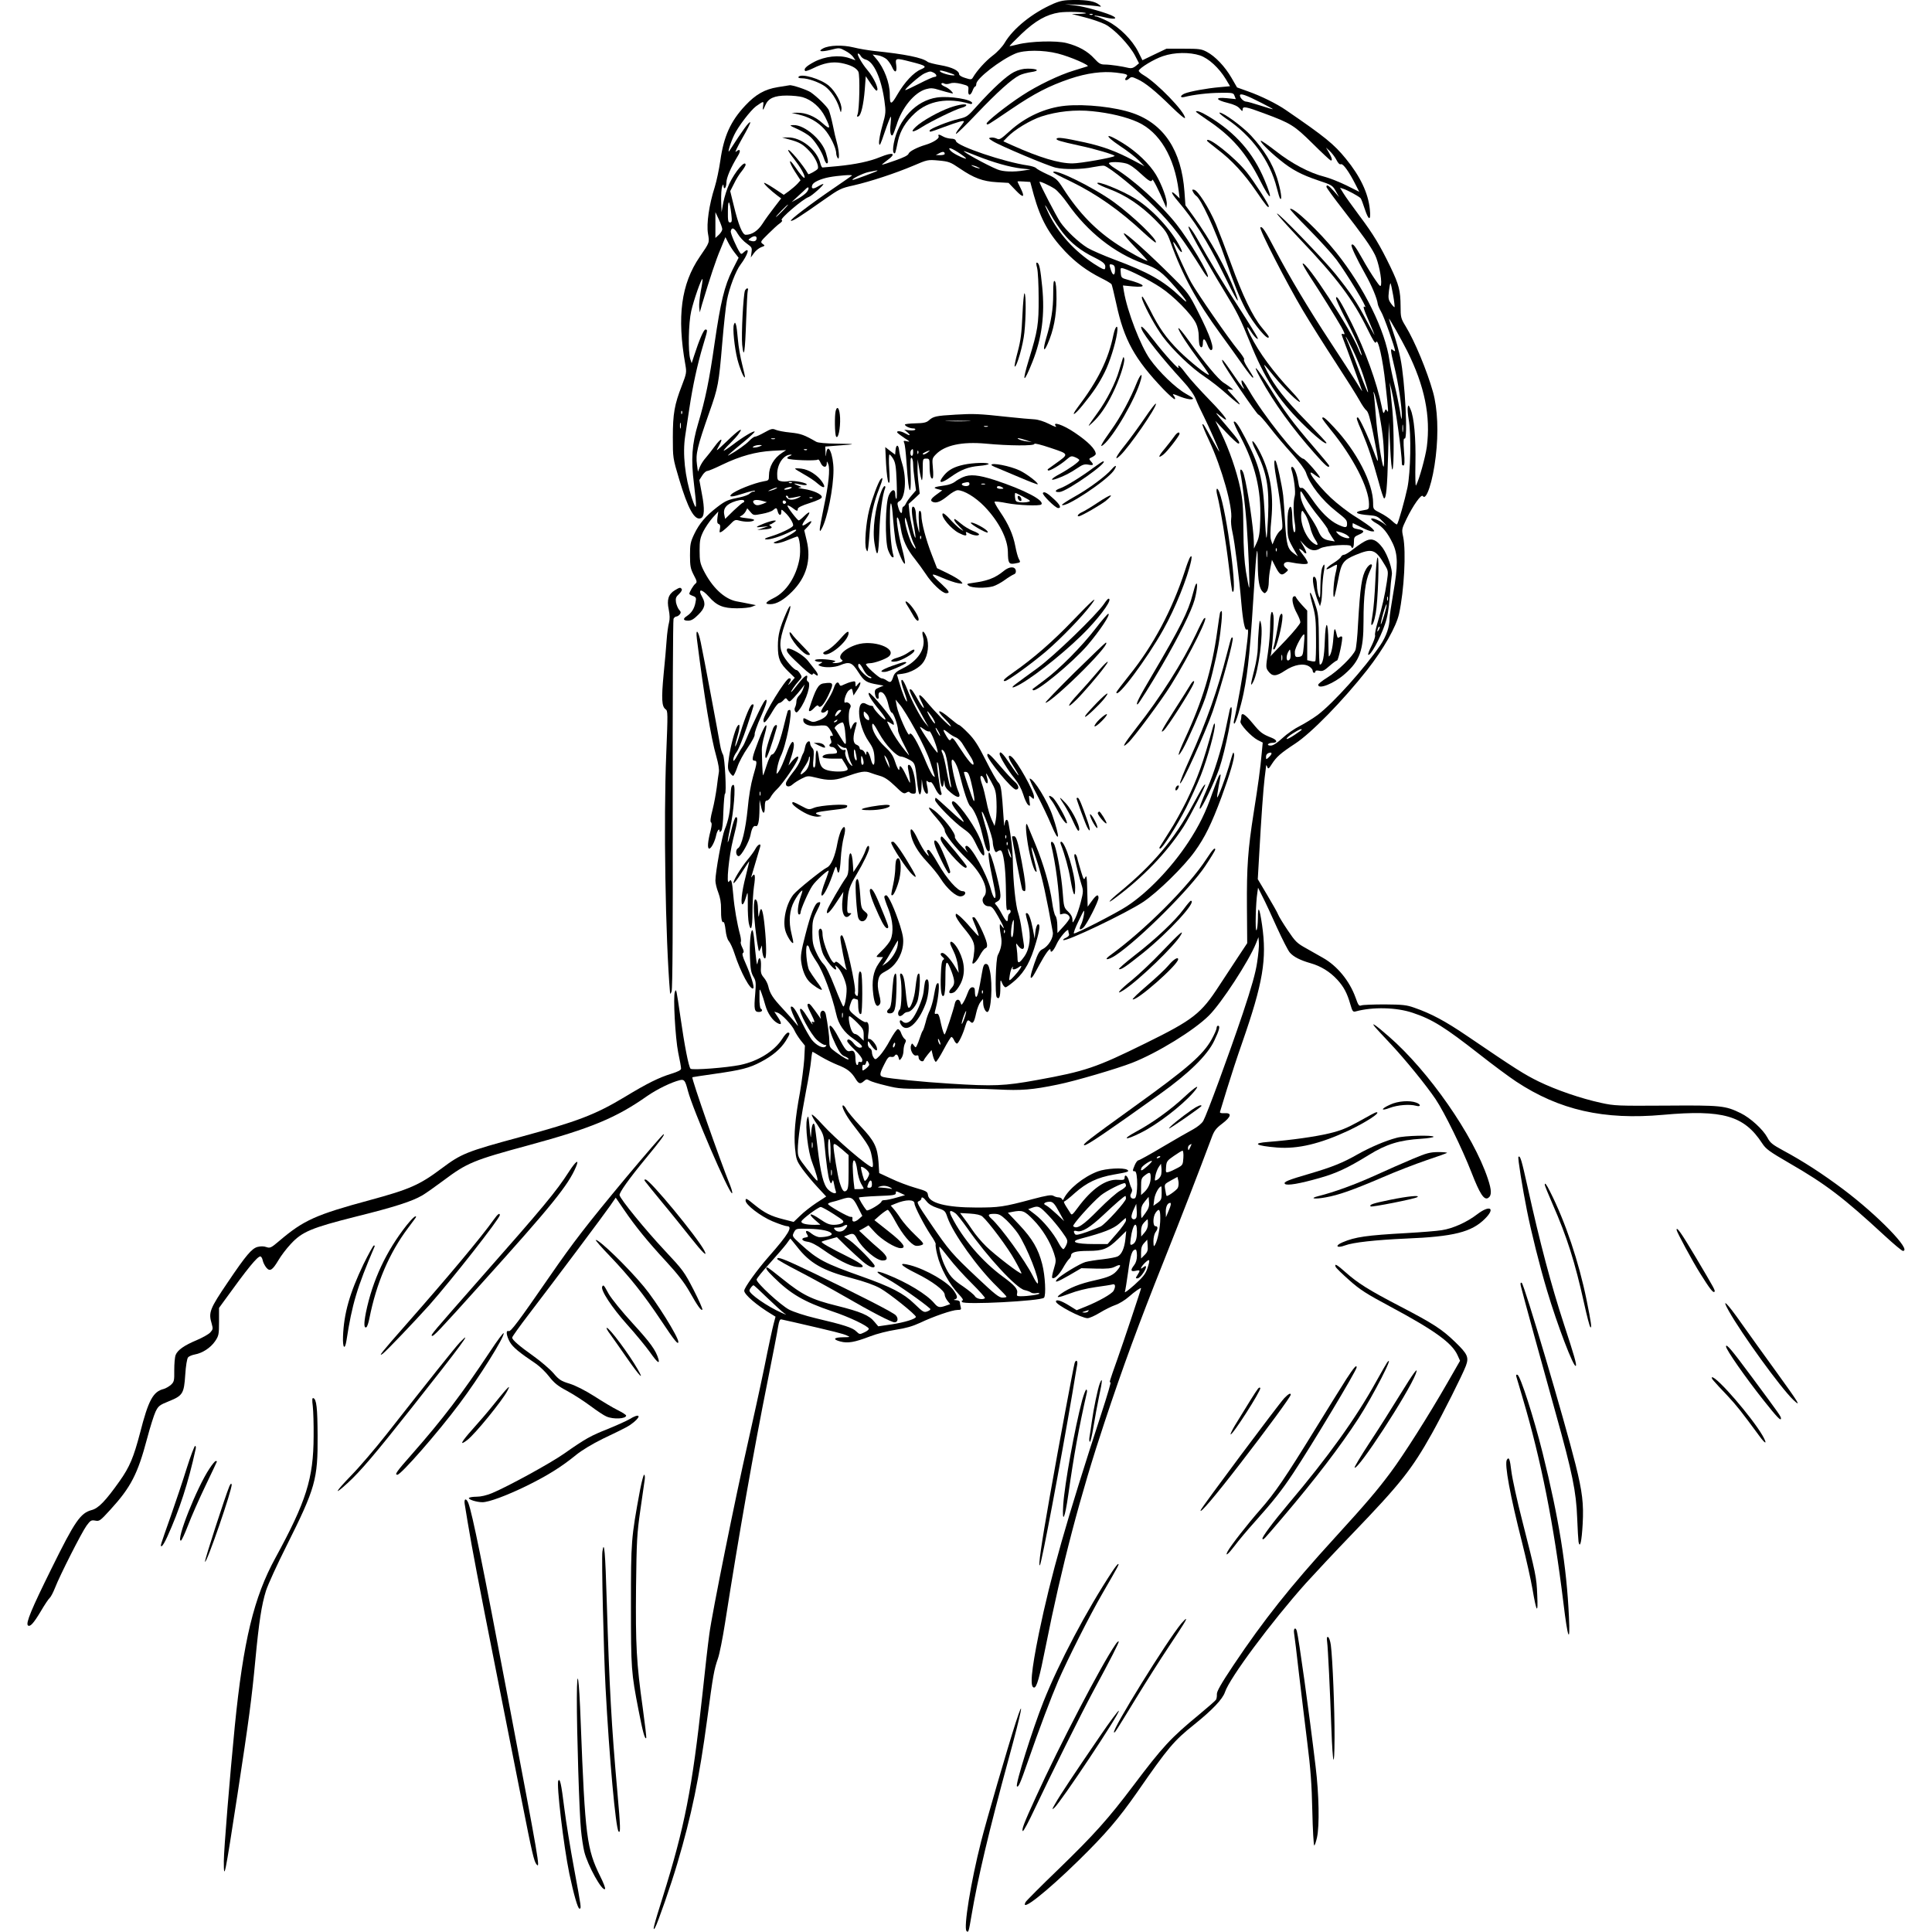 <?xml version="1.0" standalone="no"?>
<!DOCTYPE svg PUBLIC "-//W3C//DTD SVG 20010904//EN"
 "http://www.w3.org/TR/2001/REC-SVG-20010904/DTD/svg10.dtd">
<svg version="1.0" xmlns="http://www.w3.org/2000/svg"
 width="1407pt" height="1407pt" viewBox="0 0 1407 1407"
 preserveAspectRatio="xMidYMid meet">
<g transform="translate(0,1407) scale(0.1,-0.1)"
fill="currentColor" stroke="none">
<path d="M7670 14042 c-150 -65 -292 -179 -354 -285 -16 -27 -54 -68 -88 -93
-53 -41 -114 -109 -143 -159 -9 -15 -15 -16 -55 -3 -25 7 -45 19 -45 27 0 26
-50 51 -134 66 -46 8 -89 19 -96 25 -37 30 -164 56 -390 79 -44 5 -111 16
-150 26 -79 19 -175 16 -220 -7 -43 -23 -16 -28 55 -11 62 16 64 16 106 -7 24
-12 50 -33 58 -46 l16 -23 -46 16 c-73 25 -177 13 -255 -28 -58 -31 -79 -52
-65 -66 3 -3 30 6 58 20 76 38 139 50 204 38 66 -13 110 -34 125 -63 13 -24 8
-279 -6 -312 -6 -14 -5 -18 6 -14 19 6 38 84 47 198 l7 95 35 -52 c19 -29 38
-53 43 -53 24 0 -16 92 -67 151 -40 47 -80 119 -67 119 6 0 15 -8 20 -19 6
-10 22 -22 36 -25 58 -15 113 -136 136 -300 11 -81 11 -90 -15 -181 -15 -52
-26 -110 -24 -128 3 -26 10 -12 41 81 21 61 41 112 44 112 3 0 2 -24 -1 -53
-7 -54 0 -91 14 -82 4 3 17 36 29 73 38 127 131 240 216 263 32 9 51 8 95 -6
30 -9 66 -19 80 -22 25 -6 25 -6 7 15 -10 11 -32 26 -48 32 -16 7 -26 16 -23
21 3 5 12 6 21 0 9 -5 26 -4 42 1 18 7 43 6 81 -3 54 -14 55 -15 52 -47 -4
-41 16 -42 31 -2 6 17 15 30 19 30 4 0 8 8 8 19 0 38 174 174 285 221 64 27
203 27 309 0 91 -23 237 -87 216 -93 -8 -3 -53 -17 -100 -31 -104 -31 -266
-109 -374 -180 -120 -78 -267 -196 -261 -207 8 -11 -4 -18 181 107 168 114
273 168 425 220 125 42 238 57 338 45 81 -10 89 -14 73 -34 -18 -21 -1 -29 20
-10 17 15 21 15 60 -3 57 -25 133 -87 251 -203 53 -52 97 -89 97 -80 0 44
-204 255 -302 312 -21 12 -36 27 -35 32 7 21 112 85 176 106 85 29 194 30 271
5 63 -22 137 -90 187 -172 l31 -52 -76 -7 c-94 -8 -217 -31 -254 -46 -33 -14
-37 -33 -5 -26 72 18 174 30 261 31 95 1 99 0 107 -23 l9 -23 -66 7 c-89 9
-83 -13 9 -35 44 -11 72 -24 86 -41 18 -21 20 -22 21 -5 0 24 26 19 157 -30
194 -72 218 -87 351 -218 67 -67 127 -122 132 -124 16 -6 11 18 -12 57 l-21
36 27 -25 c15 -14 37 -42 48 -63 13 -26 24 -37 34 -33 15 6 59 -55 107 -150
l26 -51 -92 46 c-51 25 -123 54 -162 64 -108 27 -240 97 -354 187 -57 44 -106
78 -109 75 -8 -7 60 -76 138 -139 88 -72 156 -108 280 -150 100 -33 105 -37
128 -78 l24 -43 -38 43 c-39 43 -54 51 -54 31 0 -6 53 -79 118 -162 147 -190
203 -268 236 -334 25 -51 50 -172 44 -215 -3 -20 -9 -14 -44 37 -23 33 -65
101 -93 152 -51 90 -67 111 -78 100 -7 -8 36 -100 98 -210 49 -87 88 -180 93
-222 2 -11 13 -36 24 -55 19 -29 102 -264 102 -286 0 -3 -7 -1 -15 6 -21 18
-20 2 10 -122 29 -120 55 -293 54 -358 -1 -35 -4 -27 -14 40 -8 47 -25 131
-39 187 -14 56 -31 136 -37 178 -30 217 -186 534 -387 785 -123 154 -318 338
-337 318 -3 -2 59 -70 138 -149 78 -79 168 -178 199 -219 73 -97 232 -360 209
-346 -18 12 -13 -9 29 -105 22 -51 40 -95 40 -98 0 -3 -26 44 -58 104 -68 131
-116 202 -225 338 -88 109 -426 459 -427 441 0 -5 75 -89 166 -185 270 -283
387 -439 494 -658 39 -80 56 -107 61 -94 13 38 50 -122 69 -305 23 -210 23
-212 10 -192 -7 12 -10 11 -17 -8 -7 -19 -11 -12 -21 40 -35 172 -118 401
-218 603 -78 157 -113 214 -114 183 0 -9 27 -67 59 -130 65 -122 134 -278 127
-285 -2 -2 -12 17 -22 43 -54 141 -384 647 -407 624 -3 -3 20 -43 50 -90 78
-118 193 -304 232 -372 22 -40 28 -56 17 -52 -19 7 -19 4 -5 -33 25 -63 139
-377 139 -381 0 -3 -22 30 -48 74 -27 43 -110 171 -184 284 -161 245 -298 475
-398 665 -77 147 -97 178 -111 169 -13 -8 193 -409 309 -604 54 -91 162 -262
239 -380 77 -118 155 -242 173 -275 18 -33 41 -67 52 -75 13 -11 26 -57 47
-160 46 -231 47 -251 6 -140 -45 120 -106 250 -117 250 -13 0 -10 -12 31 -106
44 -104 77 -203 122 -366 17 -65 35 -118 39 -118 15 0 23 80 29 315 l6 240 9
-179 c5 -106 12 -173 17 -165 12 19 11 310 -1 434 -6 55 -12 122 -15 150 l-5
50 15 -60 c28 -119 72 -436 75 -537 0 -5 5 -8 11 -8 8 0 10 28 4 101 -5 72 -4
99 4 95 26 -16 3 425 -30 583 -10 52 -34 139 -53 193 -18 54 -32 98 -31 98 5
0 91 -153 133 -236 127 -254 172 -475 143 -699 -11 -77 -56 -240 -79 -281 -4
-7 -6 65 -4 159 4 185 -10 341 -36 397 -14 33 -16 33 -20 11 -2 -13 1 -51 7
-85 19 -109 14 -384 -9 -497 -19 -90 -66 -257 -76 -268 -2 -3 -19 9 -37 26
-17 17 -56 43 -84 57 -52 26 -53 27 -53 72 0 145 -120 378 -287 554 -60 65
-83 82 -83 63 0 -5 28 -42 61 -83 163 -199 279 -424 279 -542 0 -36 -1 -38
-40 -44 -79 -13 -58 -29 48 -37 48 -4 58 -9 95 -48 23 -24 31 -34 17 -22 -32
28 -97 56 -104 45 -3 -5 12 -19 34 -31 51 -28 86 -72 123 -149 38 -81 39 -159
3 -366 -14 -82 -26 -162 -26 -177 0 -64 -24 -133 -67 -197 -115 -169 -342
-422 -457 -509 -34 -25 -92 -61 -129 -80 -37 -18 -95 -58 -127 -88 -40 -37
-68 -55 -86 -55 -14 0 -23 4 -19 10 3 5 17 10 30 10 40 0 39 19 -2 36 -71 28
-84 38 -140 106 -56 68 -83 84 -83 49 0 -11 -3 -26 -6 -35 -7 -19 78 -111 126
-136 l36 -18 -7 -74 c-10 -114 -27 -237 -59 -438 -42 -267 -51 -393 -49 -687
l2 -262 -65 -98 c-36 -54 -99 -150 -140 -213 -131 -202 -188 -247 -536 -418
-359 -177 -437 -204 -792 -268 -236 -43 -314 -46 -630 -26 -199 12 -436 36
-486 48 -31 8 -30 22 6 93 23 47 33 58 49 54 10 -2 22 0 25 6 11 18 23 13 30
-11 6 -23 7 -23 21 -4 8 11 15 35 15 54 0 18 5 43 11 54 9 17 8 24 -3 32 -8 6
-19 25 -25 41 -5 17 -16 30 -24 30 -8 0 -33 -36 -57 -80 -23 -44 -57 -94 -75
-113 -29 -30 -33 -31 -44 -15 -7 9 -13 27 -13 40 0 13 -7 26 -15 29 -8 4 -15
18 -15 32 0 26 1 25 25 -11 29 -41 50 -50 40 -14 -10 30 -46 68 -58 60 -6 -4
-7 11 -3 41 8 54 0 90 -19 82 -8 -3 -39 16 -70 41 -58 48 -58 47 -34 112 6 15
14 21 25 17 9 -3 18 -6 20 -6 2 0 4 -18 4 -39 0 -46 9 -73 21 -65 11 7 12 284
0 302 -14 23 -21 -11 -21 -100 0 -69 -2 -79 -14 -68 -8 6 -12 18 -10 25 12 31
-73 406 -94 413 -7 2 -12 -5 -12 -17 0 -28 37 -218 46 -234 4 -6 -12 6 -35 28
-32 31 -44 37 -50 26 -18 -29 -91 139 -91 210 0 32 -17 48 -26 25 -8 -22 14
-143 33 -180 34 -67 109 -142 89 -89 -6 15 -5 15 13 -1 25 -23 56 -89 65 -139
7 -38 -9 -147 -22 -147 -4 0 -32 64 -62 141 -35 90 -65 151 -82 167 -15 14
-39 53 -54 87 -23 50 -28 74 -28 146 0 77 3 93 31 150 33 65 34 75 10 66 -24
-9 -54 -86 -92 -236 -30 -115 -36 -155 -30 -195 8 -61 29 -113 58 -144 25 -27
86 -66 92 -60 3 3 -13 29 -36 59 -22 30 -47 67 -56 83 -18 35 -30 170 -15 180
6 3 13 -6 17 -22 3 -16 27 -60 53 -98 46 -68 110 -239 142 -379 16 -75 58
-135 125 -180 63 -44 79 -65 46 -65 -11 0 -30 13 -43 30 -22 30 -48 40 -48 18
0 -7 25 -36 55 -64 32 -30 55 -61 55 -73 0 -14 -5 -19 -15 -15 -10 4 -15 0
-15 -11 0 -9 -4 -13 -10 -10 -5 3 -10 23 -10 43 0 48 -12 66 -37 58 -25 -8
-36 5 -88 102 -73 138 -89 90 -19 -56 28 -57 43 -77 65 -85 16 -6 29 -15 29
-20 0 -10 -35 8 -92 50 -44 32 -48 38 -48 76 0 39 -12 133 -26 200 -6 29 -28
36 -38 12 -3 -8 -3 -23 0 -32 4 -16 3 -16 -8 1 -54 77 -69 96 -78 96 -16 0
-12 -17 20 -80 23 -46 26 -58 13 -53 -11 4 -14 3 -9 -5 4 -7 5 -12 3 -12 -2 0
-21 27 -42 61 -24 40 -41 57 -47 51 -15 -15 76 -185 123 -227 21 -19 47 -35
56 -35 13 0 14 -3 6 -11 -18 -18 -68 7 -102 50 -15 20 -46 74 -69 121 -47 96
-66 124 -81 119 -7 -3 3 -34 24 -79 34 -71 34 -73 8 -40 -15 19 -58 67 -94
106 -70 75 -92 108 -104 162 -4 18 -18 46 -32 62 -21 25 -24 38 -21 82 3 58
-13 82 -23 33 -5 -27 -6 -24 -12 20 -4 28 -9 85 -13 128 -3 42 -10 80 -14 82
-13 8 -23 -97 -18 -203 3 -76 8 -106 24 -133 19 -32 21 -44 14 -127 -10 -112
-6 -132 26 -132 24 0 32 14 14 25 -5 3 -10 39 -9 78 0 72 0 72 14 37 7 -19 21
-61 29 -92 16 -57 52 -110 88 -129 32 -17 33 -2 4 42 l-27 41 23 -7 c29 -8
107 -90 124 -130 7 -16 27 -48 44 -70 l32 -40 -5 -100 c-4 -55 -18 -163 -31
-240 -36 -195 -45 -306 -36 -407 8 -82 11 -91 54 -152 26 -35 75 -95 110 -132
l63 -68 -71 -46 c-39 -26 -92 -67 -118 -93 l-48 -46 -74 19 c-92 23 -137 46
-209 104 -61 50 -67 53 -67 32 0 -30 108 -113 195 -150 48 -20 96 -36 106 -36
46 0 11 -59 -131 -220 -87 -99 -180 -228 -180 -250 0 -28 92 -107 202 -173
l26 -16 -14 -53 c-8 -29 -39 -172 -68 -318 -30 -146 -85 -395 -121 -555 -86
-376 -260 -1237 -279 -1385 -9 -63 -32 -263 -51 -445 -74 -683 -128 -958 -290
-1476 -63 -199 -77 -255 -54 -217 19 33 117 314 162 468 103 347 160 622 217
1048 44 329 50 361 79 445 11 31 34 146 51 255 102 652 209 1258 310 1762 38
190 73 370 77 400 7 40 13 54 24 51 7 -2 50 -11 94 -21 300 -69 353 -83 380
-95 30 -13 29 -13 -27 -14 -68 -1 -75 -16 -17 -31 53 -14 102 -6 214 37 52 20
132 40 190 49 72 11 121 25 175 50 96 46 235 94 273 94 26 0 29 3 23 23 -3 12
-6 28 -6 35 0 6 -12 13 -27 13 -17 1 -21 3 -10 6 23 6 22 22 -7 64 -42 62
-201 154 -318 185 -92 24 -73 -1 44 -59 118 -58 208 -126 208 -156 0 -10 9
-30 20 -44 l20 -25 -32 -11 c-46 -16 -57 -14 -85 19 -53 63 -197 151 -345 209
-93 37 -89 18 7 -34 71 -39 260 -171 309 -216 5 -5 -3 -13 -19 -19 -26 -10
-32 -7 -96 55 -78 76 -172 124 -384 199 -269 95 -322 123 -444 235 -63 57 -63
58 -49 86 15 28 15 28 108 26 94 -2 161 -17 167 -37 4 -12 -40 -24 -87 -24
-16 0 -42 12 -60 26 -33 28 -52 25 -32 -6 10 -16 8 -19 -10 -22 -38 -5 -31
-25 11 -31 27 -3 66 -23 118 -60 97 -69 193 -118 243 -124 74 -10 53 16 -62
73 -135 67 -201 105 -194 111 2 2 28 11 57 18 l54 15 70 -69 c39 -37 92 -86
119 -109 47 -40 86 -54 86 -31 0 16 -134 152 -182 186 l-41 28 29 11 c36 15
46 11 67 -30 39 -70 139 -156 185 -156 45 0 38 30 -19 79 -30 25 -76 66 -103
92 l-49 46 34 19 34 20 47 -51 c48 -53 149 -115 187 -115 46 0 20 37 -85 120
l-106 84 43 38 c24 20 49 37 54 37 6 0 32 -39 58 -88 50 -92 111 -164 144
-173 10 -3 29 -1 43 4 22 8 21 11 -47 76 -39 37 -85 90 -103 117 -18 28 -42
60 -53 72 l-20 23 34 14 c77 32 139 32 139 1 0 -22 72 -160 118 -229 23 -33
39 -63 36 -67 -2 -5 2 -38 11 -74 23 -100 88 -218 163 -297 20 -21 30 -38 23
-38 -7 0 -9 -5 -5 -12 14 -22 573 7 597 31 16 16 9 161 -13 245 -28 110 -71
184 -166 285 l-84 89 31 6 c75 15 90 9 154 -57 66 -67 123 -160 151 -245 16
-51 16 -56 -1 -113 -10 -32 -16 -62 -12 -65 13 -13 49 20 78 71 16 29 37 59
44 65 8 7 15 18 15 26 0 24 37 34 125 34 107 0 143 14 219 88 l58 57 -6 -58
c-7 -67 -27 -112 -56 -127 -11 -6 -59 -15 -108 -21 -48 -5 -105 -14 -127 -20
-40 -11 -183 -98 -206 -125 -25 -30 0 -22 87 28 l89 52 107 -3 c83 -2 113 1
138 14 39 20 48 14 24 -17 -33 -44 -63 -58 -173 -83 -105 -23 -183 -54 -244
-97 -46 -33 -24 -32 63 1 49 19 123 38 188 47 59 8 115 17 125 20 20 6 23 -16
7 -46 -12 -23 -110 -78 -202 -115 l-67 -27 -58 36 c-57 35 -93 45 -93 27 0
-23 186 -121 230 -121 14 0 54 18 90 40 36 22 87 47 113 56 27 9 71 36 98 60
43 38 89 70 89 62 0 -8 -134 -409 -173 -518 -58 -163 -61 -174 -49 -166 5 3
-24 -97 -65 -222 -258 -791 -370 -1187 -457 -1607 -56 -276 -67 -395 -35 -395
19 0 39 70 84 297 116 584 254 1110 430 1638 134 403 244 704 430 1170 139
349 248 630 349 900 18 49 31 67 76 101 67 51 74 80 18 77 -25 -2 -36 2 -33
10 2 7 25 82 51 167 26 85 75 236 110 335 153 439 181 609 145 860 -19 129
-30 146 -30 48 -1 -45 -5 -85 -11 -88 -10 -6 -5 201 7 275 l5 35 33 -66 c19
-36 66 -138 105 -225 40 -87 82 -170 94 -182 27 -31 77 -56 151 -77 74 -21
141 -62 194 -120 47 -51 72 -98 95 -179 15 -52 19 -57 39 -52 125 34 296 30
415 -10 144 -48 233 -104 486 -302 94 -74 215 -164 268 -199 315 -208 639
-281 1070 -242 434 39 590 -6 721 -207 28 -43 52 -60 200 -146 265 -153 391
-249 692 -527 66 -61 126 -111 133 -111 69 0 -183 260 -435 449 -151 113 -291
204 -438 283 -77 42 -94 55 -114 94 -32 59 -123 142 -194 177 -113 55 -141 58
-543 55 -352 -2 -374 -2 -474 20 -147 32 -325 93 -455 156 -105 52 -160 86
-520 331 -159 108 -261 163 -385 206 -56 20 -85 23 -215 24 -82 0 -159 -3
-170 -7 -18 -7 -23 0 -43 57 -44 122 -134 231 -237 289 -22 13 -75 43 -118 67
-73 40 -83 51 -139 134 -33 49 -65 101 -70 115 -5 14 -41 77 -79 141 l-69 116
10 174 c16 286 30 479 40 564 6 44 10 84 11 90 0 5 4 1 8 -10 7 -18 11 -15 33
20 34 53 66 81 170 149 118 77 347 312 524 536 121 155 212 315 233 410 37
170 52 451 30 559 -12 55 -11 58 24 131 48 99 108 184 119 167 25 -38 73 107
94 288 21 175 14 348 -20 470 -43 153 -133 371 -200 480 -34 56 -36 65 -36
145 -1 113 -11 155 -74 286 -75 155 -123 236 -226 373 -49 66 -101 138 -115
161 l-26 42 23 -7 c32 -10 116 -56 127 -69 5 -6 18 -41 30 -78 29 -88 46 -89
37 -2 -12 118 -70 240 -174 367 -87 107 -151 159 -437 355 -68 47 -184 104
-278 137 l-78 28 -41 71 c-48 82 -117 155 -179 188 -39 21 -57 23 -169 23
l-125 0 -88 -42 -87 -42 -31 62 c-44 87 -137 179 -222 222 -38 19 -77 35 -85
35 -8 0 -13 2 -10 5 3 3 35 -2 72 -11 64 -16 97 -13 66 6 -36 22 -209 72 -278
80 l-77 9 100 -4 c55 -2 116 -7 135 -10 33 -6 34 -5 15 10 -31 25 -84 35 -180
35 -76 -1 -100 -5 -155 -28z m239 -68 c2 -2 -20 -4 -50 -5 l-54 -1 94 -24 c52
-13 119 -36 149 -51 67 -34 177 -150 218 -228 l29 -56 -24 -20 c-17 -14 -32
-18 -50 -14 -49 12 -136 25 -174 25 -32 0 -44 7 -78 44 -48 53 -115 90 -200
112 -75 20 -267 14 -359 -10 -30 -8 -56 -13 -58 -12 -1 2 38 42 87 89 102 97
183 142 276 156 53 8 183 4 194 -5z m48 -10 c-3 -3 -12 -4 -19 -1 -8 3 -5 6 6
6 11 1 17 -2 13 -5z m-1499 -326 c13 -13 31 -38 38 -55 21 -49 38 -42 31 12
-8 54 -6 54 107 25 111 -28 120 -35 73 -55 -53 -22 -119 -93 -171 -182 -46
-80 -56 -80 -56 0 0 83 -41 191 -97 257 l-28 33 39 -6 c21 -3 50 -17 64 -29z
m472 -104 c23 -8 28 -13 15 -13 -29 -1 -93 18 -100 30 -7 11 27 4 85 -17z
m-129 6 c22 -13 25 -30 4 -30 -8 0 -58 -22 -112 -50 -53 -27 -98 -48 -100 -46
-7 7 109 108 139 121 40 17 44 18 69 5z m2387 -220 c45 -23 82 -43 82 -45 0
-2 -41 10 -90 26 -50 16 -96 29 -104 29 -19 0 -46 27 -46 45 0 19 45 3 158
-55z m958 -1401 c8 -45 12 -84 10 -86 -2 -2 -14 10 -26 27 -19 27 -21 38 -15
91 4 33 9 58 12 56 2 -3 11 -42 19 -88z m-218 -583 c55 -168 43 -162 -21 9
-35 94 -73 192 -85 219 -39 87 -22 64 28 -38 27 -55 62 -141 78 -190z m111
-252 c11 -54 25 -137 30 -184 11 -86 15 -237 6 -228 -11 11 -46 242 -55 367
-6 73 -12 145 -15 160 -5 22 -4 23 4 5 5 -11 18 -65 30 -120z m178 -156 c-2
-13 -4 -3 -4 22 0 25 2 35 4 23 2 -13 2 -33 0 -45z m-737 -2172 c0 -2 -25 -20
-55 -40 -30 -20 -55 -32 -55 -26 0 6 21 24 47 40 43 27 63 36 63 26z m-220
-174 c0 -5 -9 -17 -20 -27 -19 -18 -20 -17 -20 3 0 18 11 29 33 31 4 1 7 -3 7
-7z m-105 -1522 c-11 -75 -40 -178 -104 -370 -106 -314 -262 -737 -288 -783
-11 -19 -41 -43 -73 -61 -30 -16 -130 -73 -221 -127 -92 -55 -172 -99 -178
-99 -7 0 -19 -16 -27 -35 -18 -43 -17 -45 1 -45 23 0 22 -188 -1 -197 -25 -9
-41 14 -26 37 8 14 9 25 2 38 -5 9 -13 32 -18 51 -9 37 -32 55 -32 24 0 -15
-7 -18 -49 -15 -87 6 -189 -64 -291 -202 -39 -53 -45 -58 -54 -42 -6 10 -21
34 -33 52 -12 19 -18 34 -13 34 5 0 40 27 77 61 87 77 165 114 284 135 104 18
117 22 98 35 -27 17 -156 10 -214 -12 -103 -38 -216 -130 -249 -201 -5 -10 -7
-10 -12 0 -3 6 -14 12 -25 12 -11 0 -27 5 -37 11 -15 9 -47 4 -153 -24 -212
-57 -243 -61 -409 -61 -219 0 -345 33 -352 91 -3 25 -10 29 -93 53 -49 14
-129 44 -176 67 l-86 40 -5 80 c-8 110 -31 156 -132 262 -47 50 -92 104 -101
121 -8 16 -20 30 -25 30 -17 0 18 -70 63 -129 135 -176 136 -178 152 -278 4
-25 3 -43 -3 -43 -28 0 -267 205 -363 311 -40 45 -75 77 -77 71 -2 -6 17 -40
42 -75 38 -57 45 -75 50 -134 13 -144 27 -244 37 -270 10 -26 12 -26 19 -8 6
16 8 13 14 -18 4 -21 10 -45 13 -53 9 -24 -27 -16 -57 14 -33 34 -53 113 -76
304 -8 73 -18 144 -20 157 -8 39 -23 11 -26 -49 -3 -49 -4 -45 -12 40 -8 86
-10 92 -19 60 -14 -53 7 -234 37 -313 33 -89 47 -139 36 -135 -5 2 -38 41 -74
87 -62 80 -66 87 -66 137 0 70 24 242 61 434 17 85 33 183 36 218 3 34 8 62
10 62 3 0 30 -16 61 -35 32 -19 86 -46 121 -60 70 -27 101 -51 132 -102 23
-37 34 -40 61 -16 16 15 22 15 40 4 11 -7 66 -24 122 -37 96 -24 113 -25 376
-22 151 2 347 -1 435 -6 171 -9 253 -3 440 36 124 25 433 116 540 158 184 72
452 237 559 344 91 90 291 397 343 526 l18 45 3 -41 c2 -22 -4 -87 -13 -144z
m-3018 -397 c-3 -10 -5 -4 -5 12 0 17 2 24 5 18 2 -7 2 -21 0 -30z m105 -40
c42 -42 48 -52 48 -90 l0 -42 -25 24 c-13 14 -30 25 -38 25 -8 0 -19 11 -25
25 -16 35 -27 105 -16 105 5 0 30 -21 56 -47z m274 -169 c-4 -9 -9 -15 -11
-12 -3 3 -3 13 1 22 4 9 9 15 11 12 3 -3 3 -13 -1 -22z m-186 -139 c-1 -5 -12
-18 -25 -28 -25 -18 -25 -18 -25 8 0 16 4 24 11 20 6 -4 13 3 16 15 4 16 8 18
14 8 5 -7 9 -17 9 -23z m-281 -643 c-2 -85 -3 -91 -9 -47 -12 74 -12 157 0
150 6 -4 9 -48 9 -103z m-132 41 c-3 -10 -5 -2 -5 17 0 19 2 27 5 18 2 -10 2
-26 0 -35z m216 -14 l47 -41 0 -123 c0 -100 -3 -125 -16 -136 -19 -15 -31 0
-51 66 -12 38 -43 225 -43 259 0 24 10 20 63 -25z m2534 14 c-10 -22 -13 -24
-15 -9 -2 10 2 22 10 27 19 12 19 12 5 -18z m-49 -75 c-3 -50 -5 -54 -43 -74
-22 -12 -50 -25 -63 -29 -22 -6 -23 -5 -20 36 3 40 7 47 57 81 30 21 58 38 63
38 5 0 8 -24 6 -52z m-168 8 c0 -2 -7 -7 -16 -10 -8 -3 -12 -2 -9 4 6 10 25
14 25 6z m-2207 -97 c4 -35 17 -79 27 -97 11 -18 20 -35 20 -38 0 -2 -15 -4
-34 -4 l-33 0 -7 61 c-3 34 -6 82 -6 106 0 69 23 49 33 -28z m2111 27 c-40
-35 -51 -38 -41 -11 7 16 68 57 76 50 2 -3 -13 -20 -35 -39z m102 -62 c-4 -13
-16 -29 -27 -35 -21 -11 -21 -10 -15 27 4 22 15 50 24 64 l17 25 3 -29 c2 -15
1 -39 -2 -52z m-2126 8 c-1 -17 -22 -52 -32 -52 -6 0 -28 80 -28 100 0 6 14 2
30 -10 17 -12 30 -29 30 -38z m-273 -9 c-3 -10 -5 -2 -5 17 0 19 2 27 5 18 2
-10 2 -26 0 -35z m2323 -18 c0 -41 -18 -81 -49 -109 l-21 -19 0 61 c0 54 3 63
26 81 37 29 44 26 44 -14z m197 -77 c-12 -19 -75 -63 -81 -57 -2 2 -7 22 -10
45 -7 40 -7 40 41 67 l48 26 7 -31 c3 -18 1 -39 -5 -50z m-2227 26 c0 -17 -6
-24 -19 -24 -17 0 -18 3 -8 29 13 34 27 31 27 -5z m1850 -9 c0 -8 -19 -24 -42
-36 -23 -12 -94 -74 -158 -139 -112 -114 -158 -145 -184 -120 -9 9 133 168
200 224 40 33 164 96 177 89 4 -2 7 -11 7 -18z m-1710 -17 c11 -7 8 -8 -10 -4
-14 3 -41 6 -60 7 -32 1 -33 2 -10 9 26 8 55 4 80 -12z m1970 -37 c0 -44 -4
-52 -30 -71 l-30 -21 6 48 c5 39 35 93 51 93 2 0 3 -22 3 -49z m-1932 -33
c-35 -10 -73 -18 -85 -18 -13 0 -23 -4 -23 -9 0 -15 -100 -75 -109 -65 -22 25
-60 89 -55 93 3 3 65 8 137 11 115 4 132 7 131 22 -1 15 1 15 33 0 l34 -16
-63 -18z m1672 -7 c0 -21 -148 -184 -184 -203 -12 -6 -57 -24 -101 -40 -60
-21 -81 -25 -87 -15 -13 21 -9 28 16 21 37 -9 95 27 193 119 88 83 151 137
159 137 2 0 4 -9 4 -19z m-1953 -61 l33 -65 -26 -23 c-29 -25 -51 -24 -46 2 2
11 -2 16 -12 14 -16 -3 -165 82 -166 94 0 4 12 10 28 14 15 3 45 12 67 19 71
24 86 18 122 -55z m501 41 c14 -19 41 -36 78 -48 55 -18 58 -21 74 -69 41
-117 220 -368 362 -505 37 -36 68 -69 68 -73 0 -3 -13 -6 -30 -6 -24 0 -56 25
-182 144 -184 173 -206 198 -341 396 -95 139 -104 156 -86 162 10 4 19 12 19
18 0 18 16 10 38 -19z m1596 -82 c-15 -21 -28 -39 -30 -39 -2 0 -4 20 -4 44 0
34 7 52 28 77 l27 33 3 -38 c3 -28 -3 -48 -24 -77z m-632 7 l38 -69 -53 50
c-29 27 -63 56 -76 63 -19 10 -21 14 -10 21 8 5 25 8 39 7 19 -2 33 -18 62
-72z m812 42 c-3 -12 -13 -35 -20 -52 l-13 -31 -1 41 c0 38 13 64 33 64 4 0 5
-10 1 -22z m-248 -84 c-8 -21 -36 -17 -36 6 0 10 8 36 18 56 l17 37 3 -43 c2
-23 1 -49 -2 -56z m-640 14 c28 -29 72 -82 97 -117 43 -60 45 -65 34 -94 -7
-17 -17 -32 -22 -34 -6 -2 -21 18 -35 44 -38 73 -114 164 -171 208 l-51 39 33
12 c42 14 51 9 115 -58z m-1564 10 c73 -47 79 -53 62 -65 -10 -7 -37 -13 -60
-13 -34 0 -55 9 -103 42 -70 48 -93 44 -35 -7 l39 -34 -41 -1 c-64 0 -103 10
-97 26 7 18 123 104 140 104 8 0 50 -23 95 -52z m2378 -30 c0 -67 -19 -160
-38 -193 -10 -17 -11 -14 -12 26 0 25 7 54 15 65 19 25 19 44 0 44 -20 0 -20
68 1 98 25 36 34 26 34 -40z m-1493 37 c12 -8 51 -58 87 -109 145 -208 358
-438 417 -451 19 -4 40 -12 46 -17 7 -6 24 -8 38 -6 14 3 25 2 25 -2 0 -8 -83
-20 -137 -20 -26 0 -30 3 -26 19 8 32 -14 58 -105 125 -150 110 -291 275 -371
434 -23 45 -14 55 26 27z m197 -24 c47 -41 188 -230 235 -316 30 -53 52 -97
50 -99 -8 -8 -196 137 -257 197 -35 34 -79 87 -99 117 -20 30 -49 71 -64 90
l-27 36 71 -4 c48 -3 78 -10 91 -21z m176 -27 c27 -26 65 -70 84 -98 66 -99
162 -343 143 -363 -3 -3 -20 22 -36 56 -56 111 -232 354 -300 415 -31 28 -26
36 19 36 35 0 48 -7 90 -46z m870 -2 c0 -10 -30 -53 -67 -95 l-67 -77 -96 0
c-141 0 -184 18 -97 40 161 42 235 71 278 109 24 22 45 40 47 41 1 0 2 -8 2
-18z m160 -26 c0 -23 -9 -45 -25 -63 l-24 -28 -1 39 c0 27 7 47 22 63 12 13
23 23 25 23 2 0 3 -15 3 -34z m-2190 -13 c0 -3 -7 -15 -17 -25 -20 -22 -56
-23 -73 -3 -11 13 -8 15 16 15 16 0 36 5 44 10 18 11 30 13 30 3z m2110 -44
c0 -55 -11 -83 -36 -93 -14 -5 -15 0 -9 46 14 104 45 136 45 47z m-2475 -109
c92 -119 187 -173 397 -228 94 -25 165 -50 208 -74 65 -36 260 -192 260 -208
0 -15 -80 -40 -177 -55 l-97 -14 -28 33 c-38 47 -99 73 -275 117 -183 45 -249
78 -393 194 -58 47 -108 85 -112 85 -19 0 -4 -22 45 -70 124 -123 221 -180
428 -250 124 -41 259 -106 266 -126 2 -6 -12 -18 -32 -27 -34 -16 -35 -16 -59
7 -26 27 -92 48 -296 96 -79 19 -159 45 -194 63 -62 33 -236 193 -236 218 0 8
43 61 96 119 52 58 107 122 122 142 15 21 27 38 28 38 1 0 22 -27 49 -60z
m2531 -59 l-26 -26 0 45 c0 32 6 50 23 68 l22 24 3 -43 c3 -34 -1 -47 -22 -68z
m-1425 -23 c35 -46 110 -129 166 -184 56 -56 99 -104 96 -108 -15 -14 -63 -5
-73 14 -6 11 -44 42 -84 70 -81 54 -104 81 -140 162 -22 49 -42 128 -33 128 3
0 33 -37 68 -82z m1369 18 c0 -28 -7 -52 -20 -69 -29 -37 -26 -50 10 -42 34 8
36 4 14 -30 -15 -23 -15 -25 0 -25 9 0 28 18 42 40 27 41 27 63 -1 40 -28 -23
-15 6 15 35 35 33 38 22 14 -48 -12 -35 -33 -61 -92 -114 -42 -37 -73 -61 -70
-52 3 9 14 75 24 148 16 124 29 161 55 161 5 0 9 -20 9 -44z m-2691 -309 c53
-51 107 -100 121 -110 22 -15 20 -14 -15 1 -107 47 -243 142 -237 165 4 15 23
37 30 37 3 0 49 -42 101 -93z m2336 -97 c-3 -5 -16 -10 -28 -9 -20 1 -20 2 3
9 14 4 26 8 28 9 2 1 0 -3 -3 -9z"/>
<path d="M8860 6583 c0 -9 -16 -46 -36 -82 -63 -113 -174 -210 -561 -488 -340
-245 -389 -283 -364 -283 20 0 167 100 546 371 212 151 348 284 398 390 37 77
45 109 27 109 -5 0 -10 -7 -10 -17z"/>
<path d="M8626 6082 c-102 -95 -234 -190 -353 -254 -109 -59 -79 -65 36 -7
119 59 297 196 381 292 58 67 24 51 -64 -31z"/>
<path d="M8680 5988 c-79 -55 -171 -130 -166 -136 5 -4 236 157 236 164 0 12
-31 -1 -70 -28z"/>
<path d="M5660 4901 c0 -4 69 -44 153 -87 83 -43 233 -125 332 -182 204 -118
347 -192 370 -192 24 0 29 29 9 51 -19 21 -255 142 -610 313 -210 100 -254
117 -254 97z"/>
<path d="M7384 13545 c-54 -27 -157 -122 -270 -248 -66 -74 -72 -79 -132 -93
-75 -17 -212 -72 -212 -85 0 -13 -1 -13 102 25 105 39 148 51 148 41 0 -3 -14
-24 -32 -46 -17 -21 -29 -41 -26 -44 3 -3 72 63 152 148 150 157 252 249 309
278 18 9 56 20 86 24 66 9 50 25 -25 25 -34 0 -66 -8 -100 -25z"/>
<path d="M5815 13510 c-4 -6 6 -10 23 -10 47 0 126 -28 170 -59 43 -32 86 -96
105 -158 11 -37 11 -37 15 -10 5 41 -42 130 -91 172 -59 51 -204 93 -222 65z"/>
<path d="M5663 13435 c-93 -15 -159 -52 -235 -133 -108 -115 -157 -225 -182
-401 -9 -62 -27 -149 -41 -194 -41 -128 -61 -266 -49 -338 11 -67 14 -61 -60
-169 -136 -199 -167 -436 -105 -785 10 -57 9 -64 -26 -155 -53 -136 -65 -203
-65 -375 0 -149 0 -151 46 -305 64 -215 112 -302 158 -284 26 10 29 67 8 175
l-19 103 21 33 c11 18 28 33 37 33 8 0 58 21 109 46 131 63 244 94 365 101
l100 5 -30 -20 c-59 -38 -95 -101 -95 -166 0 -33 -3 -36 -37 -41 -73 -13 -208
-67 -237 -95 -22 -22 8 -20 84 5 45 15 84 24 87 21 4 -3 -1 -6 -9 -6 -9 0 -21
-7 -28 -14 -6 -8 -37 -20 -68 -27 -91 -18 -106 -24 -169 -72 -83 -64 -130
-119 -167 -196 -28 -59 -31 -76 -31 -156 0 -78 4 -97 27 -142 24 -45 26 -53
12 -64 -15 -12 -44 -61 -44 -74 0 -3 12 -10 26 -15 24 -9 26 -14 19 -47 -8
-44 -28 -76 -61 -98 -33 -21 -30 -35 7 -35 24 0 42 11 75 44 48 47 55 80 29
126 -37 64 -7 66 48 4 57 -65 103 -84 204 -84 45 0 94 5 110 12 l28 11 -45 9
c-25 5 -69 14 -98 19 -88 18 -177 102 -240 229 -23 47 -27 67 -27 140 0 72 4
93 27 140 15 30 46 75 68 100 l41 45 -6 -43 c-4 -32 -2 -44 9 -48 11 -4 13
-14 9 -36 -5 -27 -4 -29 13 -20 10 6 36 28 58 50 35 37 41 39 69 31 41 -11 88
-11 106 0 10 7 -5 12 -49 17 -52 6 -61 9 -43 17 11 5 26 19 33 32 l12 23 23
-26 c22 -26 23 -26 85 -14 34 6 70 18 80 27 23 20 27 19 34 -10 8 -31 26 -33
26 -3 0 21 0 21 26 -3 35 -32 67 -86 59 -99 -10 -16 -95 -56 -160 -76 -43 -13
-53 -19 -37 -22 27 -4 108 21 176 55 30 16 47 20 44 11 -5 -13 -78 -55 -138
-78 -30 -11 -32 -14 -13 -17 12 -2 50 7 85 22 35 14 67 27 73 28 18 4 29 -101
17 -164 -24 -130 -97 -240 -187 -284 -62 -31 -70 -45 -25 -45 45 0 98 31 158
91 104 104 141 230 107 372 l-18 75 27 28 c35 39 33 50 -5 24 -43 -31 -47 -18
-10 31 38 53 32 63 -12 21 -18 -18 -36 -32 -40 -32 -10 0 -88 102 -82 108 3 3
19 -4 35 -16 34 -26 40 -27 40 -8 0 10 31 25 88 43 58 19 87 33 87 43 0 21
-62 49 -131 59 -33 5 -48 9 -34 11 23 1 22 3 -10 15 -41 16 -31 18 23 6 20 -5
39 -5 42 -1 8 13 -92 33 -130 26 -18 -4 -45 -4 -59 0 -23 5 -26 11 -26 51 0
76 49 145 102 142 7 0 2 -5 -11 -10 -15 -6 -21 -13 -15 -18 11 -12 210 -19
220 -8 4 4 13 -6 20 -23 15 -35 44 -40 45 -7 0 21 1 21 11 -3 14 -36 3 -145
-32 -311 -16 -78 -30 -152 -30 -163 1 -19 2 -18 15 5 41 75 85 297 85 426 0
113 -42 209 -53 121 -3 -29 -4 -28 -5 9 l-2 41 88 7 c143 10 143 12 2 14 -86
1 -143 6 -156 14 -87 50 -111 59 -188 67 -45 4 -93 14 -107 20 -23 10 -33 8
-81 -19 -30 -17 -61 -31 -69 -31 -8 0 -27 -14 -43 -31 -25 -26 -91 -73 -146
-103 -24 -14 4 12 103 93 49 40 86 75 83 78 -7 8 -85 -39 -161 -97 -36 -27
-65 -46 -65 -42 0 4 21 28 46 52 25 25 55 57 65 73 38 52 -2 27 -86 -55 -85
-80 -85 -81 -59 -35 35 63 15 59 -32 -5 -21 -29 -50 -66 -65 -83 -15 -16 -34
-46 -42 -65 l-14 -35 -7 50 c-11 79 2 131 89 380 65 183 70 209 95 507 11 130
26 270 34 311 17 90 65 216 99 260 54 72 72 133 26 92 -17 -17 -22 -17 -30 -5
-25 37 -70 141 -67 156 6 32 26 25 51 -19 14 -24 44 -56 66 -71 36 -26 39 -30
34 -64 l-5 -37 23 32 c13 18 37 37 53 43 28 10 29 11 10 24 -18 14 -16 17 41
73 33 33 71 68 85 77 15 11 20 20 13 23 -18 7 154 154 196 168 21 6 120 95
106 95 -6 0 -24 -9 -42 -20 -33 -20 -48 -14 -37 13 7 20 59 44 120 56 68 13
178 21 168 12 -5 -4 -61 -43 -124 -86 -172 -117 -333 -239 -320 -243 12 -4 62
27 242 154 111 78 123 84 215 104 125 29 301 87 434 143 103 44 105 45 184 38
75 -7 86 -11 155 -58 103 -70 167 -94 270 -100 l85 -5 53 -55 c57 -60 69 -51
32 22 -11 22 -20 41 -20 43 0 2 21 2 46 0 l47 -3 26 -96 c50 -177 109 -283
227 -409 79 -83 159 -142 261 -194 39 -19 74 -40 78 -46 3 -5 19 -70 35 -144
56 -261 133 -401 343 -621 42 -43 79 -76 83 -72 4 3 1 13 -6 22 -16 20 -11 19
51 -6 29 -11 63 -19 77 -17 20 3 14 9 -41 40 -76 43 -195 158 -262 252 -68 96
-166 349 -190 494 l-7 43 71 -7 c110 -10 92 14 -34 48 -48 13 -50 15 -53 52
-3 35 -2 37 20 31 53 -16 189 -85 268 -137 95 -62 227 -195 260 -263 12 -25
20 -62 20 -92 0 -28 3 -58 6 -67 10 -26 24 -18 24 14 0 42 14 37 33 -10 8 -22
20 -40 26 -40 31 0 -4 103 -95 281 -64 127 -74 140 -178 244 -181 181 -354
336 -361 325 -4 -6 35 -53 86 -105 51 -52 89 -95 86 -95 -16 0 -136 65 -212
115 -163 105 -288 234 -402 412 -42 66 -51 74 -117 104 -39 18 -75 38 -81 45
-5 6 -32 15 -60 19 -169 24 -513 140 -523 177 -3 12 -14 18 -36 18 -17 1 -42
7 -56 15 -32 18 -41 19 -34 1 6 -15 -42 -45 -96 -61 -61 -18 -118 -48 -123
-64 -3 -12 -35 -28 -95 -49 -50 -18 -94 -32 -98 -32 -4 0 12 14 34 30 74 53
50 66 -48 26 -77 -32 -179 -53 -309 -66 -57 -5 -107 -10 -111 -10 -4 0 -11 12
-15 28 -24 100 -140 193 -238 191 l-42 0 53 -15 c74 -19 102 -36 149 -87 41
-44 70 -108 58 -127 -7 -11 -66 -44 -69 -38 -35 64 -146 196 -146 173 0 -5 20
-34 44 -64 46 -60 76 -112 76 -133 -1 -14 -30 18 -74 83 -46 66 -42 29 4 -42
l40 -62 -22 -25 c-13 -14 -40 -37 -61 -53 l-39 -28 -69 46 c-38 25 -72 44 -74
41 -6 -5 50 -58 97 -93 l27 -20 -50 -65 c-28 -36 -67 -89 -85 -118 -34 -53
-78 -82 -123 -82 -24 0 -52 68 -88 216 l-25 102 27 53 c14 30 39 71 56 91 16
20 29 42 29 47 0 41 -76 -47 -119 -138 -16 -34 -35 -95 -43 -134 l-13 -72 -3
81 c-1 44 2 91 7 105 7 17 10 19 10 7 2 -36 21 -16 21 21 0 36 31 109 85 198
23 37 14 54 -15 28 -12 -10 9 32 44 95 36 62 63 116 60 119 -8 8 -54 -55 -151
-206 -19 -30 5 54 34 114 29 62 119 179 159 209 56 39 57 40 52 5 -6 -40 -2
-39 16 3 21 50 65 70 156 70 41 0 93 -5 116 -12 67 -20 128 -74 163 -143 44
-88 39 -98 -19 -46 -55 50 -122 77 -184 76 l-41 -1 50 -12 c81 -19 141 -54
189 -107 42 -46 86 -137 86 -177 0 -9 5 -24 10 -32 15 -24 12 48 -4 106 -8 27
-22 87 -31 134 -10 47 -23 96 -30 110 -15 28 -85 96 -131 128 -27 18 -136 55
-154 51 -3 -1 -42 -7 -87 -14z m1332 -486 c34 -23 49 -38 35 -34 -38 11 -95
42 -109 59 -25 30 11 18 74 -25z m-115 0 c0 -5 -15 -9 -32 -9 l-33 1 25 13
c25 14 40 13 40 -5z m233 -14 c117 -47 243 -83 325 -92 l67 -7 -45 -7 c-77
-13 -156 -10 -196 7 -79 32 -263 134 -243 134 3 0 44 -16 92 -35z m17 -87 c10
-6 7 -7 -10 -2 -14 3 -32 11 -40 16 -10 6 -7 7 10 2 14 -3 32 -11 40 -16z
m-741 -22 c-6 -6 -168 -66 -177 -66 -24 0 72 49 113 57 62 13 69 14 64 9z
m1292 -131 c20 -13 62 -61 94 -107 145 -207 341 -362 554 -438 98 -34 134 -61
233 -175 85 -97 104 -134 36 -68 -126 119 -233 180 -483 273 -77 29 -165 67
-195 85 -64 39 -156 126 -198 187 -27 39 -152 280 -152 293 0 8 71 -24 111
-50z m-1810 -29 c-12 -12 -40 -33 -64 -45 l-42 -23 45 42 c25 22 52 48 60 56
24 24 25 -4 1 -30z m-545 -155 c6 -53 4 -61 -10 -61 -13 0 -16 13 -15 83 0 92
13 81 25 -22z m374 24 c-24 -25 -46 -45 -49 -45 -3 0 15 20 39 45 24 25 46 45
49 45 3 0 -15 -20 -39 -45z m2041 -161 c59 -74 129 -130 227 -178 73 -37 87
-50 80 -81 -2 -13 -19 -6 -83 35 -141 93 -253 216 -324 357 -44 89 -38 91 10
3 22 -41 63 -102 90 -136z m-2481 27 c0 -10 -11 -28 -25 -41 l-25 -23 0 94 0
94 25 -53 c14 -30 25 -62 25 -71z m250 -65 c0 -21 -16 -28 -42 -20 -21 6 -21
7 -3 20 24 18 45 18 45 0z m-159 -107 l28 -36 -45 -89 c-58 -116 -86 -232
-130 -534 -39 -273 -67 -408 -120 -585 -45 -151 -53 -258 -30 -440 23 -188 20
-208 -16 -101 -50 153 -68 322 -48 451 5 33 18 122 30 199 24 161 58 320 100
460 34 114 35 116 17 116 -12 0 -45 -75 -82 -190 l-18 -55 -10 30 c-17 54 -13
263 7 350 18 79 74 240 82 233 2 -3 -3 -41 -12 -86 -8 -45 -14 -99 -12 -119
l4 -38 17 60 c56 187 101 323 134 400 l36 88 20 -39 c11 -22 32 -55 48 -75z
m2769 -125 c0 -43 -15 -44 -29 -3 -15 44 -14 48 9 42 15 -4 20 -14 20 -39z
m-3153 -1046 c-3 -8 -6 -5 -6 6 -1 11 2 17 5 13 3 -3 4 -12 1 -19z m-10 -105
c-3 -10 -5 -2 -5 17 0 19 2 27 5 18 2 -10 2 -26 0 -35z m686 -80 c-7 -2 -19
-2 -25 0 -7 3 -2 5 12 5 14 0 19 -2 13 -5z m-108 -53 c-11 -5 -29 -9 -40 -9
-17 -1 -17 1 -5 9 8 5 26 9 40 9 23 0 23 -1 5 -9z m342 -26 c-3 -3 -12 -4 -19
-1 -8 3 -5 6 6 6 11 1 17 -2 13 -5z m-110 -240 c-3 -3 -12 -4 -19 -1 -8 3 -5
6 6 6 11 1 17 -2 13 -5z m-22 -46 c-16 -4 -31 -5 -33 -3 -8 7 42 23 53 17 5
-3 -4 -9 -20 -14z m-95 3 c-8 -5 -26 -11 -40 -15 -21 -5 -20 -3 5 9 32 15 60
20 35 6z m90 -62 c0 -10 8 -9 85 7 11 2 7 -3 -10 -11 -39 -19 -70 -19 -85 0
-9 10 -9 15 -1 15 6 0 11 -5 11 -11z m177 -5 c-3 -3 -12 -4 -19 -1 -8 3 -5 6
6 6 11 1 17 -2 13 -5z m-497 -24 c0 -5 -4 -10 -8 -10 -5 0 -36 -27 -70 -59
l-61 -60 -6 29 c-11 48 16 80 84 101 37 11 61 11 61 -1z m140 0 l25 -7 -28
-12 c-37 -14 -52 -14 -66 2 -21 26 14 34 69 17z m164 -11 c-8 -14 -24 -10 -24
6 0 9 6 12 15 9 8 -4 12 -10 9 -15z"/>
<path d="M6824 13360 c-153 -22 -282 -160 -315 -334 -7 -40 -7 -62 0 -69 10
-10 11 -9 31 88 16 73 57 140 122 200 99 92 240 116 401 69 9 -3 17 -1 17 5 0
27 -166 54 -256 41z"/>
<path d="M6917 13286 c-83 -30 -201 -96 -247 -139 -47 -44 -22 -45 46 -1 65
41 245 129 287 139 15 4 30 11 33 16 10 17 -51 9 -119 -15z"/>
<path d="M7759 13300 c-145 -14 -292 -81 -407 -186 -63 -57 -74 -64 -92 -54
-12 6 -31 10 -43 8 -20 -3 -19 -6 13 -26 50 -32 401 -180 458 -193 64 -15 193
-13 272 4 36 7 72 12 81 10 41 -11 247 -179 369 -302 131 -132 202 -225 354
-469 15 -24 30 -42 32 -39 15 15 -137 269 -229 385 -115 145 -309 321 -449
407 -26 16 -44 33 -42 37 7 11 82 10 127 -3 23 -6 62 -33 101 -70 64 -59 81
-69 88 -48 3 10 46 -74 91 -179 l11 -27 3 26 c5 33 -35 143 -78 216 -47 78
-140 168 -242 231 -127 79 -144 62 -22 -20 55 -36 118 -85 140 -108 l40 -41
-85 45 c-123 65 -219 100 -350 129 -152 33 -198 39 -205 27 -6 -10 23 -19 164
-50 111 -23 265 -69 258 -76 -12 -12 -249 -54 -307 -54 -98 0 -238 42 -439
132 l-64 29 29 30 c51 54 167 124 249 151 114 37 246 51 370 38 129 -13 248
-42 330 -79 159 -72 268 -254 299 -501 l7 -55 -25 24 c-45 42 -39 16 9 -40
121 -142 218 -295 324 -511 106 -218 142 -275 96 -153 -62 164 -179 377 -304
550 l-58 80 -7 99 c-22 300 -149 493 -376 572 -126 44 -343 68 -491 54z"/>
<path d="M8710 13256 c0 -2 37 -29 83 -60 177 -118 282 -239 384 -441 79 -156
98 -151 31 7 -82 195 -210 341 -401 457 -59 36 -97 50 -97 37z"/>
<path d="M8930 13206 c186 -124 318 -305 368 -503 10 -40 21 -76 25 -80 17
-16 4 65 -23 152 -35 107 -93 202 -188 306 -62 67 -201 169 -230 169 -9 0 13
-20 48 -44z"/>
<path d="M5810 13129 c36 -17 78 -42 93 -57 36 -34 82 -107 97 -154 6 -21 16
-38 21 -38 13 0 11 19 -6 77 -28 94 -155 204 -235 202 -34 0 -33 -2 30 -30z"/>
<path d="M8790 13045 c0 -2 35 -31 78 -64 102 -77 194 -177 282 -306 68 -100
90 -127 90 -107 0 15 -107 180 -160 247 -86 108 -290 270 -290 230z"/>
<path d="M7670 12815 c0 -3 55 -32 123 -64 190 -92 363 -213 540 -379 44 -40
81 -71 84 -68 17 17 -165 192 -302 292 -149 109 -445 254 -445 219z"/>
<path d="M7993 12733 c4 -6 45 -25 91 -42 116 -44 224 -117 327 -220 77 -78
88 -93 114 -166 84 -235 190 -430 365 -669 58 -79 132 -183 165 -230 33 -47
64 -86 68 -86 9 0 8 1 -40 77 -18 28 -28 53 -23 55 6 2 -14 33 -44 69 -68 82
-297 413 -342 494 -36 65 -117 244 -129 285 -4 15 6 5 25 -24 34 -54 51 -57
24 -4 -64 125 -203 275 -326 351 -97 61 -293 139 -275 110z"/>
<path d="M8689 12671 c6 -11 16 -23 21 -26 36 -22 137 -240 215 -465 64 -184
100 -272 146 -361 55 -105 170 -243 169 -201 0 4 -23 34 -51 67 -66 79 -142
237 -224 465 -37 102 -87 232 -111 290 -49 115 -130 243 -158 248 -15 3 -16 1
-7 -17z"/>
<path d="M8676 12368 c37 -73 174 -312 251 -436 79 -129 107 -185 173 -347
109 -271 207 -423 380 -595 103 -102 180 -164 180 -145 0 4 -67 75 -148 159
-153 156 -231 256 -284 361 -34 68 -35 69 54 -40 74 -90 176 -190 185 -181 3
3 -23 36 -59 74 -136 144 -239 284 -302 410 -31 62 -29 80 3 29 12 -19 29 -41
38 -48 15 -12 16 -12 10 4 -4 10 -62 105 -130 210 -130 201 -220 350 -306 505
-55 97 -90 128 -45 40z"/>
<path d="M7553 12118 c6 -24 11 -122 11 -218 1 -191 -6 -236 -70 -445 -54
-176 -41 -186 25 -20 69 173 91 346 71 546 -13 131 -21 171 -37 176 -8 3 -8
-8 0 -39z"/>
<path d="M7670 11928 c0 -108 -14 -197 -51 -321 -25 -84 -19 -109 10 -43 44
100 64 204 65 328 0 79 -4 122 -12 130 -9 9 -12 -11 -12 -94z"/>
<path d="M5425 11953 c-12 -34 -27 -318 -20 -393 12 -114 21 -57 29 178 4 111
9 209 12 217 4 8 2 15 -4 15 -5 0 -13 -8 -17 -17z"/>
<path d="M7446 11776 c-6 -134 -12 -184 -35 -270 -16 -58 -25 -106 -21 -106
16 0 61 159 70 247 12 111 13 280 1 287 -4 3 -11 -68 -15 -158z"/>
<path d="M8320 11885 c27 -71 98 -198 147 -265 76 -102 209 -229 307 -294 44
-29 119 -88 165 -130 47 -42 87 -74 89 -71 3 3 -16 27 -41 54 -26 28 -47 52
-47 55 0 2 10 2 23 -1 22 -4 22 -4 2 12 -11 9 -35 26 -54 38 -40 26 -140 146
-249 300 -42 59 -78 103 -80 97 -5 -13 74 -133 166 -255 33 -44 58 -82 56 -84
-8 -9 -137 94 -216 172 -95 95 -147 168 -215 305 -26 50 -50 92 -54 92 -5 0
-4 -11 1 -25z"/>
<path d="M5345 11707 c-11 -26 4 -168 25 -253 18 -69 47 -140 55 -132 2 2 -7
44 -20 94 -13 50 -27 131 -31 180 -4 49 -10 98 -14 109 -7 19 -8 19 -15 2z"/>
<path d="M8109 11633 c-37 -181 -112 -333 -261 -530 -55 -74 -23 -58 39 19 79
97 115 152 157 235 37 73 79 206 91 286 11 69 -11 60 -26 -10z"/>
<path d="M8314 11673 c19 -49 150 -214 298 -375 50 -54 84 -102 97 -136 11
-28 37 -84 57 -123 38 -76 114 -248 114 -258 0 -3 -22 33 -48 80 -61 112 -70
125 -75 119 -3 -3 19 -57 49 -120 92 -197 173 -487 160 -569 -3 -18 1 -61 9
-95 17 -73 51 -344 65 -516 12 -137 26 -204 40 -195 14 9 13 -13 -10 -192 -16
-126 -59 -368 -84 -475 -2 -10 -1 -18 3 -18 10 0 46 119 67 219 35 172 49 318
84 880 5 85 12 156 15 159 3 3 5 -42 5 -99 1 -116 11 -174 35 -198 15 -15 17
-14 31 3 8 11 14 41 14 66 0 26 5 73 12 105 l11 58 23 -45 c32 -64 46 -73 75
-49 23 19 23 20 5 34 -31 23 -14 51 27 43 75 -15 125 -18 131 -8 3 6 -12 33
-35 62 -27 34 -34 48 -20 41 11 -6 23 -16 26 -21 3 -6 11 -10 17 -10 5 0 -2
21 -17 48 l-27 47 30 -32 c40 -43 76 -51 116 -27 37 22 226 35 226 15 0 -6 5
-11 10 -11 6 0 10 18 10 41 0 36 3 41 35 55 46 19 44 32 -5 40 -30 5 -40 11
-40 25 0 11 1 19 3 19 1 0 29 -14 61 -30 32 -17 68 -30 79 -30 20 0 20 0 -1
23 -13 13 -66 50 -119 83 -53 32 -134 95 -181 139 -108 102 -198 231 -116 166
15 -11 31 -21 36 -21 14 0 -105 138 -120 139 -42 3 -292 318 -398 501 -30 52
-50 78 -52 68 -2 -9 2 -26 8 -37 26 -50 -4 -13 -70 84 -69 101 -90 125 -76 88
14 -36 250 -383 261 -383 6 0 43 -42 82 -92 39 -51 112 -137 161 -191 56 -63
94 -114 103 -139 28 -87 118 -202 219 -281 76 -60 80 -65 80 -94 0 -28 -12
-28 -65 -4 -61 28 -127 93 -191 187 -42 61 -63 84 -75 81 -14 -4 -19 5 -24 42
-9 57 -30 111 -45 111 -7 0 -9 -8 -5 -19 19 -61 32 -166 24 -194 -11 -38 -11
-124 0 -192 5 -27 6 -57 3 -65 -10 -25 -20 27 -21 108 -1 73 -14 94 -28 45 -5
-16 -8 -67 -7 -114 1 -80 3 -90 38 -154 l38 -67 -30 22 c-45 33 -53 62 -63
220 -4 80 -11 170 -14 200 -9 78 -45 243 -56 255 -14 14 -11 -39 10 -155 11
-58 25 -158 32 -223 12 -115 12 -118 -8 -132 -11 -8 -28 -34 -38 -57 l-18 -43
-10 30 c-7 21 -7 67 2 155 18 194 -11 353 -92 504 -46 85 -66 83 -23 -2 81
-161 100 -264 91 -485 -4 -87 -9 -156 -12 -153 -3 2 -9 83 -13 178 -13 254
-38 351 -142 550 -49 94 -73 127 -83 116 -3 -3 19 -52 49 -109 107 -203 151
-387 144 -599 -3 -101 -8 -133 -25 -170 l-21 -45 -1 52 c-2 96 -44 382 -72
485 -11 44 -34 53 -25 11 15 -75 36 -252 45 -373 13 -176 24 -466 18 -460 -3
3 -13 55 -23 115 -12 77 -18 170 -19 310 -1 164 -5 218 -23 301 -27 127 -81
281 -138 399 l-43 90 77 -82 c43 -46 84 -83 90 -83 19 0 3 25 -75 116 -96 112
-103 123 -58 86 83 -67 43 -7 -77 116 -68 70 -143 153 -166 184 -46 62 -70 83
-59 52 10 -28 -104 97 -185 203 -66 86 -99 117 -84 76z m1293 -1370 c34 -43
63 -83 63 -89 0 -6 12 -28 26 -49 l25 -38 -36 6 c-47 8 -64 22 -86 74 -10 24
-37 71 -61 105 -47 70 -67 118 -68 163 0 27 4 24 37 -33 20 -34 65 -97 100
-139z m-98 14 c11 -19 25 -57 32 -85 6 -28 22 -68 35 -88 30 -44 24 -55 -14
-27 -35 26 -69 86 -81 144 -9 39 -6 89 4 89 2 0 13 -15 24 -33z m299 -143 c13
-9 21 -18 19 -21 -11 -10 -65 9 -83 29 -19 21 -19 21 11 14 17 -4 41 -14 53
-22z m-511 -116 c-3 -8 -6 -5 -6 6 -1 11 2 17 5 13 3 -3 4 -12 1 -19z m-70
-40 c-2 -13 -4 -5 -4 17 -1 22 1 32 4 23 2 -10 2 -28 0 -40z"/>
<path d="M8177 11460 c-3 -8 -15 -48 -27 -88 -26 -91 -91 -218 -156 -307 -76
-105 -80 -112 -40 -75 55 51 101 117 150 217 47 95 90 224 83 251 -3 14 -5 15
-10 2z"/>
<path d="M9180 11314 c98 -179 233 -365 394 -546 78 -89 106 -112 106 -90 0 4
-53 68 -117 142 -148 172 -207 251 -317 428 -96 152 -135 191 -66 66z"/>
<path d="M8279 11283 c-45 -114 -118 -250 -188 -347 -69 -97 -88 -132 -55
-105 76 63 236 339 272 472 16 57 -3 43 -29 -20z"/>
<path d="M8337 11026 c-43 -63 -107 -151 -142 -195 -66 -81 -87 -125 -39 -80
66 61 270 356 262 379 -2 6 -38 -40 -81 -104z"/>
<path d="M6086 11078 c-9 -35 -7 -171 3 -187 15 -23 32 60 29 136 -3 67 -20
94 -32 51z"/>
<path d="M6955 11050 c-138 -8 -158 -12 -191 -42 -17 -15 -38 -20 -98 -21 -42
-1 -76 -5 -76 -9 0 -11 36 -28 60 -28 12 0 19 -4 15 -9 -3 -5 -22 -7 -43 -5
l-37 5 24 -20 c27 -24 18 -27 -19 -6 -29 17 -64 20 -55 4 4 -5 28 -23 53 -40
40 -25 42 -28 18 -23 -26 6 -28 5 -21 -12 5 -10 12 -70 16 -133 4 -63 11 -136
14 -163 12 -88 21 -49 17 73 -3 89 -2 120 7 115 6 -4 11 -25 11 -46 0 -21 5
-73 11 -115 l10 -76 -31 -36 c-17 -19 -36 -46 -42 -59 -6 -13 -15 -24 -20 -24
-4 0 -8 -12 -8 -27 0 -34 -17 -20 -29 25 -8 27 -6 34 9 42 43 23 54 163 21
271 -11 35 -21 80 -23 99 -4 44 -22 46 -26 2 l-3 -33 -36 27 -36 28 6 -124 c4
-70 12 -129 18 -135 9 -7 10 18 5 98 -4 59 -3 107 2 107 4 0 17 -15 27 -32 16
-27 21 -57 25 -165 3 -72 2 -129 -2 -126 -5 2 -8 17 -8 34 0 42 -27 37 -47 -8
-26 -58 -29 -330 -6 -397 10 -27 24 -52 32 -54 9 -3 11 1 7 14 -14 47 -26 169
-25 279 0 138 13 130 23 -15 4 -52 12 -122 17 -155 11 -65 57 -178 69 -170 4
3 -5 53 -21 112 -31 116 -49 252 -29 220 6 -9 16 -45 21 -80 13 -80 45 -148
101 -217 24 -30 60 -80 80 -110 42 -66 120 -140 148 -140 31 0 24 13 -32 66
-87 79 -86 85 2 47 44 -19 97 -37 117 -40 37 -6 38 -5 21 13 -9 11 -52 37 -95
58 l-79 38 -38 98 c-42 107 -76 236 -76 288 0 17 -5 32 -11 32 -9 0 -10 -25
-7 -87 5 -86 5 -87 -7 -38 -7 28 -14 67 -14 87 -1 42 -9 68 -22 68 -13 0 -11
-47 7 -140 8 -45 13 -84 11 -86 -7 -7 -37 121 -44 186 l-6 60 41 37 40 38 -8
70 c-5 39 -9 95 -8 125 l1 55 12 -73 c6 -39 15 -75 18 -79 4 -3 7 30 7 75 0
81 0 82 25 82 23 0 25 -3 25 -52 0 -64 9 -100 22 -92 5 3 6 35 2 75 -6 67 -6
71 21 99 65 68 192 95 365 79 168 -16 356 -17 353 -2 -2 7 47 -5 118 -29 137
-46 136 -43 34 -116 -27 -20 -52 -37 -54 -39 -2 -2 -2 -6 2 -9 8 -8 88 39 133
78 32 28 37 29 64 18 17 -7 30 -16 30 -21 0 -12 -74 -64 -142 -101 -66 -35
-77 -54 -19 -33 51 18 96 41 149 77 35 24 50 29 78 24 38 -8 42 -1 18 25 -15
17 -15 19 10 30 14 7 26 17 26 23 -1 34 -55 89 -153 155 -85 58 -170 86 -136
45 6 -7 -16 0 -50 18 -38 19 -79 32 -108 34 -27 1 -111 9 -188 17 -220 24
-252 25 -390 17z m98 -47 c-40 -2 -107 -2 -150 0 -43 1 -10 3 72 3 83 0 118
-2 78 -3z m140 -40 c-7 -2 -19 -2 -25 0 -7 3 -2 5 12 5 14 0 19 -2 13 -5z
m277 -98 l45 -15 -40 6 c-22 3 -47 10 -55 15 -23 13 0 10 50 -6z m-820 -90 c0
-14 -4 -25 -10 -25 -11 0 -14 33 -3 43 11 11 13 8 13 -18z m37 -7 c-3 -8 -6
-5 -6 6 -1 11 2 17 5 13 3 -3 4 -12 1 -19z m69 7 c-20 -15 -36 -19 -36 -10 0
5 38 23 50 24 3 0 -4 -6 -14 -14z m-137 -558 c11 -42 27 -90 36 -107 24 -46
13 -47 -13 -2 -22 40 -52 141 -52 176 0 33 9 12 29 -67z m88 -69 c-3 -8 -6 -5
-6 6 -1 11 2 17 5 13 3 -3 4 -12 1 -19z"/>
<path d="M8549 10888 c-13 -18 -43 -57 -67 -86 -48 -56 -52 -75 -9 -42 28 22
117 137 117 151 0 19 -20 8 -41 -23z"/>
<path d="M7965 10665 c-88 -66 -203 -137 -244 -151 -41 -14 -43 -30 -4 -27 55
4 368 226 316 223 -5 -1 -35 -21 -68 -45z"/>
<path d="M7020 10686 c-70 -15 -111 -37 -144 -76 -50 -60 -27 -67 47 -14 74
53 128 74 207 81 39 3 70 10 70 14 0 13 -116 9 -180 -5z"/>
<path d="M7220 10684 c0 -3 17 -12 38 -20 20 -9 95 -40 166 -70 70 -30 130
-53 133 -51 8 9 -82 78 -132 101 -70 33 -205 59 -205 40z"/>
<path d="M8098 10655 c-43 -51 -167 -143 -269 -200 -55 -31 -98 -59 -95 -62
23 -24 318 171 375 247 29 40 20 51 -11 15z"/>
<path d="M5790 10657 c0 -3 30 -22 66 -42 36 -20 81 -50 99 -67 45 -39 63 -33
33 12 -34 50 -98 91 -152 97 -25 3 -46 3 -46 0z"/>
<path d="M7012 10595 c-18 -8 -45 -23 -58 -34 -14 -11 -46 -23 -72 -26 -81
-11 -92 -17 -54 -27 l34 -9 -41 -30 c-43 -31 -50 -46 -26 -55 25 -10 58 4 109
46 26 22 58 40 70 40 46 0 130 -51 195 -118 104 -108 170 -235 171 -332 1 -80
7 -91 49 -84 46 8 45 8 30 35 -7 13 -18 55 -25 92 -16 84 -50 161 -111 250
-25 37 -43 70 -40 73 4 4 44 -1 89 -10 81 -16 239 -22 251 -10 28 28 -123 107
-339 178 -119 38 -179 44 -232 21z m48 -50 c0 -9 -9 -15 -24 -15 -30 0 -43 17
-19 23 34 9 43 7 43 -8z m113 -2 c-7 -2 -19 -2 -25 0 -7 3 -2 5 12 5 14 0 19
-2 13 -5z m127 -23 c12 -8 9 -10 -12 -10 -16 0 -28 5 -28 10 0 13 20 13 40 0z
m156 -70 c51 -27 53 -30 31 -35 -13 -4 -39 -5 -58 -3 -30 3 -34 7 -37 36 -2
17 -1 32 3 32 3 0 30 -13 61 -30z"/>
<path d="M7412 10444 c1 -9 9 -19 16 -22 9 -3 13 2 10 14 -1 9 -9 19 -16 22
-9 3 -13 -2 -10 -14z"/>
<path d="M6412 10578 c-17 -22 -61 -139 -82 -222 -24 -94 -36 -251 -22 -286 9
-23 10 -22 16 20 3 25 8 81 11 125 8 104 30 202 67 294 28 72 32 95 10 69z"/>
<path d="M6417 10488 c-44 -116 -65 -278 -48 -377 19 -115 29 -91 35 86 5 142
22 267 43 321 2 6 0 12 -5 12 -5 0 -17 -19 -25 -42z"/>
<path d="M8866 10458 c22 -86 62 -332 84 -518 11 -96 22 -176 25 -178 41 -42
-40 578 -95 723 -18 46 -28 26 -14 -27z"/>
<path d="M7595 10480 c-8 -12 91 -110 111 -110 25 0 15 22 -26 61 -50 47 -76
63 -85 49z"/>
<path d="M7997 10411 c-48 -32 -101 -64 -117 -71 -26 -11 -41 -30 -24 -30 17
0 164 85 199 114 66 56 35 49 -58 -13z"/>
<path d="M6865 10330 c-14 -23 60 -111 117 -141 45 -23 62 -24 54 -4 -5 14 -2
14 24 0 32 -16 70 -20 70 -6 0 4 -20 16 -45 25 -25 10 -64 33 -86 52 -23 19
-43 34 -45 34 -13 0 1 -24 34 -56 35 -35 35 -36 5 -16 -17 12 -52 45 -76 72
-27 30 -48 46 -52 40z"/>
<path d="M5565 10258 c-66 -26 -69 -32 -15 -25 l45 5 -40 -14 -40 -14 48 4
c54 4 69 13 47 26 -8 6 -10 10 -4 10 5 0 19 7 30 15 19 14 19 14 -1 14 -11 -1
-42 -10 -70 -21z"/>
<path d="M7070 10262 c0 -11 109 -74 122 -70 6 2 -3 14 -20 26 -38 27 -102 55
-102 44z"/>
<path d="M9952 10134 c-18 -7 -59 -34 -91 -59 -31 -25 -64 -45 -73 -45 -9 0
-18 -7 -22 -15 -3 -8 -28 -29 -56 -46 -57 -35 -70 -63 -14 -30 20 12 38 20 40
18 3 -2 -2 -33 -11 -68 -16 -71 -21 -208 -4 -154 5 17 16 69 25 116 22 120 36
140 127 178 122 50 144 42 213 -75 25 -42 25 -45 14 -121 -15 -100 -35 -187
-66 -291 -14 -46 -23 -90 -20 -98 3 -8 -8 -42 -25 -76 -17 -33 -28 -63 -25
-66 14 -14 86 116 122 221 18 52 28 108 35 202 5 72 12 142 15 158 7 36 -29
144 -66 196 -42 57 -76 73 -118 55z m155 -436 c-3 -7 -5 -2 -5 12 0 14 2 19 5
13 2 -7 2 -19 0 -25z m-27 -109 c-28 -95 -34 -84 -7 13 12 42 24 73 25 67 2
-5 -6 -41 -18 -80z m-39 -106 c-12 -20 -14 -14 -5 12 4 9 9 14 11 11 3 -2 0
-13 -6 -23z"/>
<path d="M8662 10003 c-5 -10 -20 -49 -32 -88 -94 -288 -231 -546 -407 -764
-51 -64 -93 -119 -93 -123 0 -55 224 245 342 457 87 155 176 376 203 503 7 35
1 42 -13 15z"/>
<path d="M10016 9838 c-4 -95 -13 -204 -20 -243 -7 -38 -11 -72 -9 -75 8 -9
22 26 32 84 16 87 27 406 14 406 -6 0 -13 -69 -17 -172z"/>
<path d="M9629 9934 c-7 -16 -12 -75 -13 -131 -1 -91 -2 -99 -13 -70 -6 17
-12 49 -12 69 -1 42 -9 68 -22 68 -19 0 0 -106 32 -185 l12 -30 7 25 c5 14 8
57 9 96 1 39 6 95 11 124 11 61 6 77 -11 34z"/>
<path d="M9950 9928 c-33 -55 -44 -130 -60 -403 -4 -88 -13 -173 -19 -189 -17
-44 -127 -152 -203 -199 -37 -23 -68 -47 -68 -54 0 -37 117 10 194 79 109 95
136 171 136 383 0 185 13 294 44 361 20 43 22 54 10 54 -8 0 -23 -14 -34 -32z"/>
<path d="M7310 9912 c-62 -51 -116 -72 -225 -87 -46 -6 -48 -8 -30 -21 22 -17
123 -19 177 -4 20 6 58 26 85 46 26 19 56 37 66 41 11 3 17 13 15 27 -5 33
-47 32 -88 -2z"/>
<path d="M8709 9815 c-4 -5 -14 -38 -23 -73 -32 -125 -89 -239 -300 -597 -93
-158 -117 -205 -102 -205 6 0 96 143 176 280 127 218 218 402 240 483 19 70
24 137 9 112z"/>
<path d="M4914 9771 c-46 -28 -59 -69 -44 -139 8 -42 9 -69 2 -97 -6 -22 -14
-78 -17 -125 -3 -47 -13 -159 -22 -249 -17 -181 -14 -236 14 -256 17 -12 17
-25 5 -326 -20 -481 -6 -1347 28 -1744 1 -5 6 1 11 15 7 17 10 477 8 1360 -1
734 2 1343 6 1353 4 9 13 17 20 17 7 0 18 7 25 15 10 13 10 19 -4 34 -9 10
-19 35 -23 54 -4 30 -1 40 22 61 15 14 24 30 20 35 -9 15 -15 14 -51 -8z"/>
<path d="M9540 9748 c0 -10 10 -53 22 -95 18 -65 22 -105 22 -235 1 -86 -2
-159 -5 -163 -4 -3 -18 -3 -33 1 l-26 6 0 180 0 181 -39 42 c-21 23 -40 48
-43 55 -2 8 -9 10 -17 6 -18 -11 -6 -69 25 -125 13 -24 24 -52 24 -63 0 -10
-48 -69 -107 -131 -59 -62 -109 -114 -112 -117 -2 -3 -2 0 2 5 11 20 28 254
21 291 -11 59 -24 19 -24 -74 0 -46 -7 -133 -16 -194 -16 -107 -16 -111 3
-137 29 -39 57 -38 121 5 68 45 137 56 177 30 14 -9 25 -23 25 -31 0 -8 5 -15
10 -15 6 0 10 5 10 11 0 6 11 8 28 4 23 -5 36 1 74 35 25 22 50 40 55 40 10 0
44 159 37 172 -3 5 -12 4 -19 -2 -11 -9 -15 -6 -20 17 -14 61 -19 55 -25 -27
-4 -68 -20 -130 -33 -130 -1 0 -2 46 -3 103 -1 161 -21 169 -26 11 -4 -118
-15 -174 -36 -174 -4 0 -7 80 -7 178 -1 142 -4 189 -19 236 -24 78 -45 126
-46 104z m-45 -383 c-6 -67 -9 -73 -31 -78 -30 -5 -34 -1 -34 36 0 30 62 143
69 125 2 -5 0 -43 -4 -83z m-99 -91 c-3 -8 -10 -14 -16 -14 -14 0 -13 37 2 63
13 22 13 22 16 -6 2 -16 1 -35 -2 -43z m-59 -11 c-3 -10 -5 -2 -5 17 0 19 2
27 5 18 2 -10 2 -26 0 -35z"/>
<path d="M7815 9553 c-146 -153 -291 -279 -433 -378 -66 -46 -85 -65 -64 -65
20 0 191 124 301 217 110 95 257 247 325 336 60 79 15 40 -129 -110z"/>
<path d="M8040 9672 c-54 -80 -363 -379 -485 -468 -66 -48 -135 -98 -153 -112
-50 -36 -31 -38 31 -3 124 71 365 268 491 402 109 115 179 219 149 219 -5 0
-19 -17 -33 -38z"/>
<path d="M6606 9663 c10 -16 29 -47 42 -70 22 -41 42 -56 42 -33 0 31 -71 130
-93 130 -5 0 -1 -12 9 -27z"/>
<path d="M5727 9609 c-48 -110 -62 -162 -62 -244 0 -93 14 -125 80 -189 l43
-42 -30 -35 c-16 -18 -23 -23 -14 -9 19 30 20 40 3 40 -24 0 -187 -265 -187
-305 0 -34 21 -12 71 73 17 28 36 52 43 52 7 0 21 9 31 20 17 19 19 19 31 2
13 -16 16 -14 46 18 18 19 43 49 55 65 l23 30 -11 -32 c-6 -17 -19 -39 -30
-49 -10 -9 -19 -28 -19 -41 0 -13 -4 -32 -9 -42 -6 -10 -6 -23 0 -32 8 -11 13
-10 29 11 53 69 92 198 63 207 -6 2 -9 13 -6 23 10 37 -17 20 -64 -40 -25 -33
-48 -60 -51 -60 -7 0 29 53 56 82 24 26 24 28 8 53 -9 14 -20 25 -25 25 -18 0
-85 76 -103 118 -27 61 -19 119 39 275 30 82 23 102 -10 26z"/>
<path d="M8885 9608 c-2 -7 -11 -67 -20 -133 -38 -278 -107 -509 -237 -788
-52 -113 -60 -151 -14 -73 33 57 131 280 163 371 32 93 78 279 97 390 19 112
31 245 22 245 -4 0 -8 -6 -11 -12z"/>
<path d="M7979 9493 c-100 -130 -265 -297 -374 -377 -44 -33 -82 -61 -84 -63
-2 -2 -2 -6 2 -9 20 -20 287 200 395 325 90 105 174 231 153 231 -5 0 -47 -48
-92 -107z"/>
<path d="M9315 9563 c-12 -79 -33 -189 -40 -205 -4 -10 -3 -18 3 -18 16 0 62
179 62 242 0 33 -19 18 -25 -19z"/>
<path d="M8766 9563 c-4 -5 -30 -54 -56 -111 -97 -204 -258 -459 -432 -680
-94 -120 -118 -163 -62 -111 40 36 244 311 311 419 139 222 296 540 239 483z"/>
<path d="M9167 9486 c-4 -43 -7 -105 -7 -136 0 -32 -11 -102 -25 -156 -29
-113 -30 -130 -9 -91 39 71 77 363 56 432 -7 26 -10 19 -15 -49z"/>
<path d="M5075 9418 c53 -420 103 -723 141 -854 16 -57 23 -100 19 -119 -3
-16 -10 -66 -15 -109 -6 -44 -19 -118 -31 -164 -15 -57 -18 -86 -11 -91 7 -4
6 -21 -2 -56 -22 -84 -26 -135 -11 -135 15 0 42 53 51 99 7 32 24 53 24 30 0
-10 3 -10 12 -1 8 8 14 59 16 142 3 72 8 130 12 130 12 0 -1 263 -15 285 -7
11 -16 41 -20 65 -11 68 -123 665 -142 753 -18 88 -38 105 -28 25z"/>
<path d="M5750 9462 c-1 -42 100 -162 137 -162 20 0 17 5 -44 68 -32 32 -66
69 -75 83 -9 13 -17 18 -18 11z"/>
<path d="M6111 9408 c-30 -33 -70 -67 -89 -75 -23 -10 -31 -18 -25 -24 32 -32
183 92 183 151 0 20 -16 9 -69 -52z"/>
<path d="M6722 9432 c22 -86 -36 -175 -149 -230 -43 -21 -59 -34 -67 -59 -15
-44 -21 -47 -48 -29 -12 9 -29 16 -38 16 -18 1 -121 95 -113 104 4 3 16 6 28
6 33 0 118 31 139 50 62 59 -117 124 -236 85 -91 -29 -146 -87 -106 -111 15
-9 -16 -23 -52 -23 -22 0 -23 1 -5 8 15 6 11 9 -20 14 -61 10 -127 8 -120 -3
3 -5 18 -10 33 -10 25 -1 26 -1 7 -12 -19 -11 -19 -11 0 -19 33 -13 104 -10
142 6 69 29 88 22 134 -50 43 -67 57 -76 144 -91 l40 -7 -33 -14 c-29 -12 -33
-18 -30 -45 2 -17 9 -33 16 -36 7 -2 13 2 11 9 -3 27 1 39 15 39 22 0 44 -37
57 -97 7 -29 17 -53 24 -53 12 0 45 -93 45 -129 0 -13 21 -62 46 -109 25 -48
40 -80 32 -71 -72 85 -119 157 -157 242 -2 5 9 1 24 -9 26 -17 27 -17 23 4 -4
26 -168 223 -180 216 -11 -7 17 -54 80 -130 31 -38 47 -64 38 -64 -14 0 -86
76 -86 92 0 4 -7 8 -15 8 -8 0 -24 6 -35 12 -80 50 -67 -152 17 -273 30 -43
38 -66 41 -111 5 -70 -11 -77 -27 -14 -12 47 -31 70 -32 39 0 -15 -2 -14 -11
5 -6 12 -17 22 -25 22 -7 0 -13 6 -13 14 0 8 -9 17 -19 21 -27 8 -32 43 -16
105 18 66 17 60 5 60 -6 0 -16 -12 -23 -26 l-12 -27 -6 24 c-11 38 -10 108 1
130 8 15 7 23 -4 35 -9 8 -21 12 -27 8 -23 -14 -1 70 23 88 22 17 23 16 28
-10 l6 -27 28 43 c29 42 29 73 1 36 -14 -18 -14 -18 -15 5 0 20 -3 22 -27 16
-16 -3 -41 -13 -56 -20 -24 -12 -29 -12 -34 1 -10 26 -28 14 -41 -28 -8 -24
-31 -69 -53 -100 -21 -32 -39 -62 -39 -68 0 -14 23 -13 38 2 9 9 12 9 12 -1 0
-27 -22 -50 -64 -66 -41 -16 -47 -16 -77 -1 -39 20 -39 20 -39 1 0 -30 46 -48
106 -40 38 4 60 3 70 -6 18 -15 48 -70 37 -68 -19 3 -22 -3 -13 -26 6 -15 6
-26 0 -30 -17 -10 -11 -25 10 -25 20 0 44 -32 33 -44 -3 -3 -22 -6 -42 -6 -39
0 -70 -14 -58 -27 5 -4 37 -8 73 -8 l65 0 25 -40 c22 -37 22 -40 6 -47 -26
-10 -93 -9 -134 2 -43 12 -56 31 -65 95 -9 70 -23 64 -23 -9 0 -43 -4 -66 -11
-66 -8 0 -10 19 -5 64 5 51 3 67 -9 79 -8 9 -15 23 -15 31 0 33 -29 15 -36
-21 -4 -21 -10 -42 -14 -48 -4 -5 -13 -27 -20 -48 -7 -22 -31 -63 -55 -91 -23
-29 -46 -63 -50 -74 -9 -31 20 -40 48 -14 12 11 42 30 66 42 42 21 45 21 107
6 82 -21 131 -20 196 2 132 46 156 50 200 33 13 -5 43 -15 68 -22 32 -9 63
-30 108 -73 55 -54 64 -59 82 -49 12 8 21 9 25 3 3 -6 16 -10 27 -10 20 0 21
4 15 69 -6 74 -29 141 -48 141 -8 0 -9 -11 -5 -32 4 -18 9 -51 12 -73 4 -38 3
-36 -27 28 -31 66 -49 84 -49 50 0 -26 -16 0 -36 62 -12 35 -32 63 -70 97 -56
52 -97 123 -92 160 2 18 14 4 50 -62 47 -86 127 -170 162 -170 8 0 33 -9 55
-21 42 -22 45 -28 56 -129 11 -102 17 -130 26 -124 5 3 10 29 10 57 l2 52 6
-43 c7 -42 25 -71 37 -60 3 4 2 27 -4 53 -8 38 -7 44 4 34 7 -6 17 -8 22 -5 5
3 19 -17 32 -44 13 -28 30 -50 38 -50 9 0 12 6 7 18 -10 24 -36 214 -31 220 7
6 14 -31 21 -110 7 -70 20 -90 28 -40 4 27 4 27 6 -3 1 -23 12 -40 47 -69 54
-45 77 -38 51 16 -16 35 -47 171 -47 209 0 45 37 -9 55 -79 34 -137 65 -230
81 -243 27 -23 63 -105 85 -196 26 -108 35 -133 50 -133 17 0 5 87 -26 189
-14 47 -25 89 -25 95 1 37 80 -179 80 -219 0 -13 5 -36 10 -50 8 -22 13 -25
25 -15 8 6 19 9 24 6 18 -11 33 -116 36 -254 3 -192 3 -185 20 -178 17 6 21
-19 5 -29 -5 -3 -10 -17 -10 -31 0 -37 -12 -29 -45 32 -16 30 -36 60 -43 66
-10 9 -8 13 10 22 33 17 32 45 -6 200 -55 219 -79 205 -31 -18 14 -64 25 -125
25 -136 0 -40 -17 -19 -34 43 -31 115 -144 317 -177 317 -14 0 -11 -21 7 -44
9 -12 -9 5 -40 38 -32 32 -55 64 -52 71 9 24 -90 149 -155 196 -51 36 -43 15
20 -57 34 -38 61 -79 61 -91 0 -29 74 -124 165 -212 107 -103 162 -225 121
-270 -24 -27 -3 -71 34 -71 22 0 33 -11 68 -73 42 -73 55 -109 27 -71 -14 18
-14 18 -14 -6 0 -14 4 -45 9 -70 9 -45 1 -90 -23 -135 -16 -28 -22 -294 -8
-308 18 -18 26 2 26 70 0 61 1 63 13 34 6 -17 18 -31 25 -31 8 0 41 25 74 54
68 63 109 137 148 273 28 95 32 137 13 131 -7 -3 -15 -27 -18 -54 l-5 -49 -13
68 c-14 72 -30 117 -44 117 -11 0 -11 -2 8 -74 24 -93 15 -181 -25 -240 -38
-54 -51 -58 -51 -13 0 17 -3 50 -6 72 -6 39 -6 40 10 18 27 -36 50 -30 42 10
-3 17 -10 66 -16 108 -5 42 -17 96 -25 120 -18 50 -37 227 -39 374 -1 85 -12
178 -32 283 -6 31 -22 28 -27 -5 -3 -24 -4 -23 -6 7 -1 19 -6 89 -11 154 -8
99 -14 123 -30 138 -11 11 -52 83 -91 161 -56 111 -83 153 -129 199 -31 32
-61 58 -66 58 -5 0 -35 23 -67 50 -81 69 -106 65 -37 -5 30 -30 50 -55 44 -55
-12 0 -115 106 -181 185 -48 58 -64 56 -33 -5 35 -68 15 -57 -25 14 -20 36
-41 69 -46 72 -33 20 -13 -27 98 -226 l26 -45 -26 30 c-33 38 -100 165 -131
247 -13 34 -29 64 -35 66 -14 5 -7 -28 20 -102 10 -28 16 -52 14 -54 -6 -7
-34 60 -55 134 l-18 62 39 5 c61 8 128 45 155 87 33 49 42 131 21 183 -21 49
-38 49 -25 -1z m-432 -242 c11 -21 29 -42 41 -45 11 -4 18 -9 15 -12 -15 -15
-96 61 -96 89 0 27 17 13 40 -32z m377 -437 c48 -87 93 -183 108 -233 15 -47
28 -91 31 -99 4 -11 2 -11 -10 -2 -8 7 -29 47 -47 89 -68 164 -116 245 -127
213 -6 -19 -81 148 -91 205 l-9 49 31 -37 c18 -20 69 -103 114 -185z m-557
122 c-27 -29 -37 -27 -20 4 6 12 18 21 27 21 13 0 12 -5 -7 -25z m220 -37 c0
-16 -3 -16 -20 -6 -11 7 -20 24 -20 37 0 23 1 24 20 6 11 -10 20 -26 20 -37z
m455 15 c27 -40 34 -71 9 -38 -20 26 -46 75 -40 75 3 0 17 -17 31 -37z m-690
-33 c-3 -5 -12 -10 -18 -10 -7 0 -6 4 3 10 19 12 23 12 15 0z m59 -71 c12
-116 10 -119 -30 -53 -19 32 -39 63 -44 68 -10 10 34 44 56 45 6 1 14 -25 18
-60z m614 -5 c11 7 66 -136 60 -155 -3 -10 -128 172 -128 187 0 2 13 -5 29
-17 16 -12 34 -19 39 -15z m67 -4 c9 -16 13 -30 11 -30 -3 0 -12 14 -21 30 -9
17 -13 30 -11 30 3 0 12 -13 21 -30z m128 -41 c16 -7 39 -30 54 -58 15 -25 38
-61 50 -80 13 -19 23 -42 23 -53 0 -25 -40 22 -105 122 -41 64 -49 72 -58 58
-10 -15 -14 -12 -34 20 -31 51 -29 59 10 28 17 -15 44 -31 60 -37z m-805 -75
c5 3 12 -13 16 -35 4 -23 14 -55 23 -73 14 -27 14 -29 0 -18 -23 19 -48 78
-41 97 5 12 2 16 -11 13 -10 -2 -24 8 -33 21 l-17 25 27 -18 c15 -10 31 -15
36 -12z m81 -78 c2 -30 -17 -6 -19 24 -4 43 2 56 10 25 4 -16 8 -39 9 -49z
m642 42 c7 -13 18 -61 24 -108 7 -47 15 -101 19 -120 5 -25 4 -30 -3 -19 -5 8
-17 60 -27 115 -9 54 -23 111 -30 127 -17 32 0 37 17 5z m-592 -70 c1 -10 -3
-18 -9 -18 -5 0 -10 17 -9 38 0 30 2 33 9 17 5 -11 9 -28 9 -37z m185 -13 l6
-30 -14 25 c-7 14 -17 36 -21 50 -7 24 -6 24 8 5 8 -11 17 -33 21 -50z m-579
13 c-4 -27 -16 -51 -31 -65 -41 -38 -45 -26 -8 28 19 28 34 57 34 65 0 8 3 14
6 14 3 0 3 -19 -1 -42z m1176 -138 c23 -92 32 -159 19 -140 -9 14 -70 192 -70
206 0 3 8 4 18 2 12 -2 22 -22 33 -68z m186 -150 c2 -47 0 -105 -5 -130 l-9
-45 -22 48 c-12 26 -29 84 -37 129 -9 44 -22 98 -30 120 -8 22 -14 47 -14 54
0 24 17 15 30 -16 16 -39 31 -29 19 13 -14 49 -11 47 28 -23 32 -58 37 -74 40
-150z m70 -262 c-3 -8 -6 -5 -6 6 -1 11 2 17 5 13 3 -3 4 -12 1 -19z m10 -50
c-3 -8 -6 -5 -6 6 -1 11 2 17 5 13 3 -3 4 -12 1 -19z m22 -68 c6 -19 7 -30 2
-25 -5 6 -13 24 -17 40 -9 39 0 30 15 -15z m23 -545 c-2 -41 -7 -63 -14 -59
-13 8 1 124 15 124 1 0 0 -29 -1 -65z m-65 -27 c-3 -8 -6 -5 -6 6 -1 11 2 17
5 13 3 -3 4 -12 1 -19z m95 -286 c-17 -21 -39 -45 -48 -53 -16 -13 -17 -11
-10 31 4 25 12 50 18 55 8 7 9 6 4 -2 -10 -18 15 -16 40 1 30 23 29 10 -4 -32z"/>
<path d="M8967 9423 c-3 -5 -17 -55 -31 -111 -67 -263 -150 -499 -271 -768
-42 -92 -74 -172 -71 -178 8 -22 184 368 238 524 69 205 156 525 145 536 -3 3
-7 1 -10 -3z"/>
<path d="M7827 9174 c-120 -119 -216 -218 -213 -221 10 -10 149 110 281 243
118 119 179 195 158 194 -4 -1 -106 -98 -226 -216z"/>
<path d="M5730 9336 c0 -17 20 -40 114 -127 43 -40 71 -59 73 -51 4 10 8 10
19 1 28 -23 26 1 -2 35 -16 20 -39 49 -52 66 -24 30 -87 72 -129 85 -17 5 -23
2 -23 -9z"/>
<path d="M6612 9316 c-18 -13 -53 -29 -78 -36 -54 -15 -59 -35 -7 -27 40 7
124 55 131 75 6 18 -9 14 -46 -12z"/>
<path d="M6495 9220 c-78 -28 -99 -47 -48 -43 26 2 153 58 153 67 0 10 -24 5
-105 -24z"/>
<path d="M7990 9173 c-36 -43 -98 -113 -138 -156 -79 -84 -91 -120 -16 -46 47
46 160 176 208 242 51 67 12 39 -54 -40z"/>
<path d="M8666 9078 c-11 -18 -61 -99 -113 -179 -92 -144 -107 -173 -79 -150
27 23 201 295 219 344 11 29 -8 19 -27 -15z"/>
<path d="M5997 9093 c-38 -6 -57 -39 -104 -185 -8 -26 10 -22 37 7 17 18 26
22 31 13 12 -19 39 10 71 77 43 92 41 99 -35 88z"/>
<path d="M7989 8953 c-71 -74 -95 -103 -85 -103 11 0 105 90 138 132 48 61 18
44 -53 -29z"/>
<path d="M5515 8864 c-31 -65 -66 -141 -77 -169 -11 -27 -24 -55 -29 -61 -5
-6 -23 -36 -39 -65 -22 -41 -30 -48 -30 -31 0 13 11 38 25 56 13 17 47 101 75
185 56 172 54 161 39 161 -14 0 -50 -84 -88 -209 -36 -116 -52 -134 -20 -22
20 69 19 102 -2 71 -18 -29 -48 -141 -60 -224 -11 -75 -10 -88 5 -111 9 -14
20 -25 25 -25 5 0 19 29 31 64 11 35 46 99 76 142 32 47 53 86 50 97 -2 9 18
67 46 129 34 76 46 114 39 121 -7 7 -28 -27 -66 -109z"/>
<path d="M8955 8898 c-3 -13 -17 -79 -31 -148 -27 -130 -85 -317 -130 -417
-46 -104 -64 -153 -55 -153 13 0 104 190 140 292 45 131 108 448 87 448 -3 0
-8 -10 -11 -22z"/>
<path d="M5737 8893 c-2 -5 -17 -60 -32 -123 -30 -120 -62 -195 -84 -195 -7 0
-23 -32 -36 -73 -13 -41 -25 -76 -27 -78 -3 -2 -5 31 -7 74 -1 42 -2 93 -3
112 -1 19 8 68 20 108 32 112 4 84 -45 -44 -46 -120 -51 -144 -28 -144 20 0
19 -14 -11 -116 -16 -56 -31 -144 -39 -234 -15 -151 -44 -273 -71 -288 -20
-11 -15 -57 6 -57 18 0 77 106 86 155 9 49 22 70 38 64 17 -6 26 34 27 125 l1
66 10 -47 c13 -61 28 -62 28 -3 0 33 4 45 15 45 8 0 21 12 29 28 8 15 29 40
46 56 32 30 114 145 144 204 11 22 13 32 4 32 -6 0 -24 -15 -39 -32 l-27 -33
18 55 c23 70 28 112 13 117 -6 2 -20 -21 -33 -54 -37 -102 -55 -142 -71 -165
-16 -20 -16 -19 -9 29 5 28 16 65 24 82 40 76 92 341 68 341 -6 0 -13 -3 -15
-7z m-200 -615 c-3 -7 -5 -2 -5 12 0 14 2 19 5 13 2 -7 2 -19 0 -25z"/>
<path d="M8008 8832 c-22 -21 -39 -44 -37 -51 2 -6 26 10 54 39 57 58 44 68
-17 12z"/>
<path d="M8832 8770 c-72 -261 -108 -362 -192 -535 -33 -66 -87 -165 -123
-220 -35 -56 -67 -106 -71 -113 -4 -7 -3 -12 3 -12 16 0 123 168 188 295 33
66 82 173 108 238 49 124 108 338 102 372 -2 13 -7 5 -15 -25z"/>
<path d="M5630 8765 c-45 -118 -68 -215 -51 -215 8 0 45 105 78 223 7 27 -16
20 -27 -8z"/>
<path d="M5965 8640 c42 -21 55 -20 35 5 -7 8 -26 15 -43 15 l-31 0 39 -20z"/>
<path d="M7280 8579 c0 -20 61 -120 108 -177 29 -36 51 -77 64 -118 10 -34 26
-68 35 -75 15 -13 16 -10 10 29 -5 42 -5 43 14 26 18 -16 19 -16 19 5 0 39
-121 255 -162 289 -29 23 -28 -4 1 -50 74 -116 60 -112 -18 5 -48 72 -71 93
-71 66z"/>
<path d="M8977 8580 c-3 -8 -16 -49 -27 -90 -26 -88 -80 -233 -86 -227 -2 2 3
38 11 81 18 92 18 93 5 80 -5 -5 -27 -62 -50 -127 -48 -141 -97 -240 -177
-362 -122 -185 -295 -366 -447 -465 -72 -48 -374 -203 -385 -198 -5 2 11 44
35 93 41 85 43 87 38 45 -4 -25 -13 -58 -21 -73 -18 -36 -10 -46 17 -22 25 23
110 190 110 216 0 30 -16 23 -49 -23 l-30 -41 -3 119 c-2 96 -5 114 -14 95
-10 -23 -12 -20 -32 45 -11 38 -24 81 -27 97 -4 15 -11 27 -16 27 -5 0 -7 -12
-3 -27 19 -85 37 -153 50 -195 14 -44 14 -53 -5 -127 -11 -43 -29 -96 -40
-118 -20 -38 -20 -38 -21 -10 0 19 -11 39 -31 58 -30 28 -32 33 -40 143 -8
110 -39 288 -59 341 -12 31 -32 33 -25 3 35 -150 56 -313 65 -506 0 -2 9 0 20
3 23 7 50 -10 50 -30 0 -7 -20 -35 -45 -62 l-44 -48 -1 54 c0 30 -6 62 -13 70
-8 9 -19 55 -25 102 -16 117 -64 281 -121 419 -26 63 -51 124 -56 135 -15 40
-18 -7 -5 -97 13 -98 44 -216 60 -232 14 -14 13 -6 -10 86 -34 130 -17 111 28
-33 35 -112 62 -237 109 -497 7 -39 -31 -103 -74 -124 -23 -11 -34 -30 -61
-107 -30 -87 -34 -118 -13 -95 5 5 28 45 51 89 43 80 80 130 80 107 0 -28 22
-8 44 41 22 49 86 123 86 100 0 -6 2 -18 5 -25 4 -9 -5 -19 -21 -27 -15 -6
-24 -14 -21 -17 16 -16 460 196 583 278 105 70 296 257 374 366 74 102 123
202 196 398 61 166 97 288 91 312 -3 14 -5 15 -10 2z"/>
<path d="M7190 8571 c0 -33 181 -251 208 -251 27 0 23 30 -7 56 -17 14 -65 66
-107 115 -70 82 -94 103 -94 80z"/>
<path d="M7554 8278 c35 -68 81 -164 102 -215 60 -144 66 -99 9 67 -36 106
-137 270 -166 270 -5 0 19 -55 55 -122z"/>
<path d="M5326 8337 c-3 -12 -6 -52 -6 -89 0 -78 -15 -154 -42 -218 -19 -45
-68 -311 -68 -373 0 -18 9 -57 21 -87 14 -37 21 -76 20 -119 -1 -69 6 -104 18
-96 5 2 11 -23 15 -57 4 -38 13 -70 24 -82 10 -12 29 -52 41 -90 43 -134 118
-273 137 -253 9 9 -18 96 -57 184 -21 46 -26 69 -18 73 8 5 6 16 -5 39 -9 17
-14 36 -11 41 3 5 1 28 -5 51 -22 82 -42 196 -50 292 -9 103 -14 121 -31 97
-22 -32 -1 184 30 308 34 133 37 166 19 160 -6 -2 -20 -42 -31 -89 -10 -46
-22 -87 -26 -92 -4 -4 3 41 16 100 27 124 41 307 26 316 -6 4 -13 -3 -17 -16z"/>
<path d="M8747 8318 c-13 -24 -41 -74 -62 -113 -132 -247 -288 -432 -535 -635
-71 -58 -96 -90 -34 -44 207 153 380 333 503 523 50 79 164 301 158 308 -3 2
-16 -15 -30 -39z"/>
<path d="M8563 8335 c-9 -25 4 -29 17 -6 7 15 7 21 0 21 -6 0 -13 -7 -17 -15z"/>
<path d="M7640 8272 c0 -5 8 -20 19 -33 10 -13 30 -47 44 -74 28 -57 66 -106
67 -87 0 25 -80 167 -105 185 -14 10 -25 14 -25 9z"/>
<path d="M6810 8244 c0 -22 141 -165 208 -211 46 -32 61 -50 91 -112 41 -86
68 -107 57 -45 -4 22 -20 67 -36 101 -50 109 -171 270 -192 257 -13 -8 -5 -26
43 -89 23 -31 40 -58 37 -60 -3 -3 -48 35 -101 85 -53 49 -99 90 -102 90 -3 0
-5 -7 -5 -16z"/>
<path d="M7720 8259 c0 -4 15 -29 33 -55 17 -27 46 -79 62 -116 17 -37 33 -68
38 -68 28 -1 -35 138 -92 201 -22 24 -40 41 -41 38z"/>
<path d="M7840 8256 c0 -10 64 -184 77 -209 24 -46 26 -24 4 41 -40 117 -63
172 -72 172 -5 0 -9 -2 -9 -4z"/>
<path d="M5770 8220 c0 -15 76 -67 124 -85 24 -9 54 -15 67 -12 l24 4 -22 8
c-42 14 -23 21 84 34 113 13 123 16 123 33 0 16 -197 4 -242 -15 -37 -15 -39
-15 -93 14 -60 32 -65 33 -65 19z"/>
<path d="M6347 8196 c-90 -17 -95 -26 -12 -26 69 0 145 16 145 32 0 11 -50 8
-133 -6z"/>
<path d="M7995 8151 c-6 -11 55 -85 63 -77 5 6 -44 86 -53 86 -2 0 -6 -4 -10
-9z"/>
<path d="M7955 8090 c14 -27 30 -50 35 -50 6 0 -1 23 -15 50 -14 28 -30 50
-35 50 -6 0 1 -22 15 -50z"/>
<path d="M6125 8021 c-8 -17 -20 -57 -26 -89 -17 -97 -46 -166 -77 -180 -33
-15 -218 -164 -244 -197 -52 -66 -79 -187 -59 -261 10 -39 49 -100 57 -91 3 2
-3 33 -12 68 -22 87 -15 172 21 238 15 28 36 58 46 67 17 16 17 13 -1 -39 -21
-60 -26 -127 -10 -127 6 0 10 6 10 14 0 21 58 154 86 195 23 35 112 117 119
110 1 -2 -10 -38 -26 -79 -16 -41 -28 -84 -27 -95 4 -31 45 41 79 137 25 74
28 77 34 49 11 -53 22 -25 28 76 3 54 13 124 22 157 19 69 7 98 -20 47z"/>
<path d="M6633 7997 c10 -60 50 -131 117 -202 36 -38 81 -93 99 -122 47 -75
115 -135 149 -131 35 4 44 38 11 38 -35 0 -116 92 -179 203 -30 53 -60 97 -67
97 -16 0 -16 -5 -2 -33 7 -16 3 -14 -16 8 -15 17 -42 63 -61 103 -36 77 -60
96 -51 39z"/>
<path d="M6850 7961 c0 -35 153 -211 184 -211 3 0 6 4 6 10 0 11 -167 213
-181 218 -5 2 -9 -5 -9 -17z"/>
<path d="M7370 7977 c0 -17 70 -379 75 -387 3 -5 11 -10 17 -10 13 0 5 78 -22
219 -27 143 -39 181 -55 181 -8 0 -15 -1 -15 -3z"/>
<path d="M6806 7923 c10 -44 93 -213 104 -213 6 0 10 5 10 10 0 18 -59 163
-80 198 -24 40 -43 42 -34 5z"/>
<path d="M6490 7935 c0 -24 114 -198 154 -234 33 -31 33 -20 -1 38 -65 113
-126 201 -139 201 -8 0 -14 -2 -14 -5z"/>
<path d="M7725 7923 c30 -78 57 -175 71 -259 21 -118 34 -141 34 -58 0 99 -72
334 -102 334 -6 0 -7 -8 -3 -17z"/>
<path d="M5502 7889 c-9 -17 -35 -53 -57 -79 -51 -62 -108 -156 -103 -171 2
-6 28 27 58 74 30 47 55 85 56 84 1 -1 -11 -51 -26 -112 -29 -110 -39 -212
-20 -200 5 3 16 26 23 52 13 45 13 44 13 -53 -1 -55 3 -116 7 -136 15 -72 27
-39 27 77 0 63 5 148 11 190 12 76 7 102 -12 75 -10 -13 -10 -13 -6 0 6 21 57
192 63 213 9 29 -16 19 -34 -14z"/>
<path d="M6302 7873 c-7 -21 -29 -64 -49 -96 l-38 -58 -3 48 c-6 117 -32 119
-32 2 0 -48 -5 -73 -18 -90 -30 -40 -130 -212 -137 -236 -13 -46 17 -21 66 55
l51 77 -6 -53 c-12 -98 14 -157 52 -118 15 15 15 16 -2 16 -17 0 -18 7 -14 83
5 84 14 111 68 202 46 77 90 168 90 188 0 30 -16 18 -28 -20z"/>
<path d="M8787 7816 c-131 -202 -450 -520 -702 -703 -53 -38 -18 -38 40 0 172
115 543 485 653 651 40 60 72 113 72 118 0 21 -19 2 -63 -66z"/>
<path d="M6526 7804 c-3 -9 -6 -37 -6 -62 -1 -26 -7 -76 -15 -112 -17 -78 -17
-80 -7 -80 12 0 39 65 52 120 16 75 11 150 -10 150 -4 0 -11 -7 -14 -16z"/>
<path d="M6234 7655 c-9 -21 5 -241 17 -271 12 -32 46 -31 61 2 10 22 9 28
-15 47 -24 20 -27 30 -33 125 -7 98 -17 132 -30 97z"/>
<path d="M6336 7592 c-8 -14 17 -87 64 -188 35 -77 55 -103 67 -91 6 7 -1 26
-57 162 -42 103 -63 135 -74 117z"/>
<path d="M6440 7538 c0 -7 13 -47 30 -88 33 -84 39 -169 16 -223 -7 -18 -35
-53 -62 -79 -48 -48 -49 -48 -21 -48 l28 0 -32 -47 c-40 -57 -52 -128 -39
-227 9 -71 26 -98 46 -71 9 12 8 30 -4 76 -10 43 -12 72 -6 101 8 36 16 45 59
68 63 33 111 107 121 186 5 44 1 70 -21 142 -38 119 -85 222 -101 222 -8 0
-14 -6 -14 -12z m97 -354 c-7 -43 -48 -106 -85 -130 l-27 -18 18 25 c9 13 34
54 55 91 20 37 39 68 41 68 2 0 1 -16 -2 -36z"/>
<path d="M5490 7459 c0 -62 15 -208 30 -284 7 -39 7 -39 18 -15 l11 25 1 -25
c1 -36 11 -70 21 -70 12 0 11 105 -2 231 -10 105 -23 149 -33 119 -3 -8 -7
-26 -9 -40 -2 -14 -5 1 -6 32 -1 61 -8 88 -22 88 -5 0 -9 -28 -9 -61z"/>
<path d="M8620 7449 c-59 -81 -203 -218 -356 -336 -69 -54 -121 -99 -115 -101
16 -5 46 15 174 117 190 153 399 381 349 381 -4 0 -27 -27 -52 -61z"/>
<path d="M6960 7403 c0 -11 24 -49 54 -85 74 -89 86 -116 81 -175 -2 -26 -7
-58 -11 -71 -12 -41 25 -13 51 38 13 26 32 50 41 54 12 5 15 14 11 36 -10 50
-79 190 -93 190 -18 0 -18 4 12 -69 14 -35 23 -65 21 -67 -2 -2 -27 24 -56 58
-29 35 -66 73 -82 86 -27 22 -29 22 -29 5z"/>
<path d="M8465 7143 c-71 -75 -172 -170 -222 -211 -90 -72 -125 -114 -62 -74
108 68 379 329 420 405 22 39 -13 9 -136 -120z"/>
<path d="M6920 7200 c0 -6 12 -33 26 -61 14 -28 27 -74 30 -102 l6 -52 -27 45
c-32 54 -74 100 -92 100 -18 0 -16 -15 2 -30 13 -11 13 -15 3 -21 -9 -6 -14
-40 -16 -104 -5 -115 4 -173 21 -156 8 8 12 53 12 131 0 132 8 140 45 44 25
-69 25 -92 -1 -120 -27 -29 -18 -47 16 -32 14 6 35 34 51 65 35 72 31 153 -13
239 -27 53 -63 84 -63 54z"/>
<path d="M8510 7040 c-22 -27 -93 -93 -156 -147 -63 -54 -110 -99 -105 -101
32 -11 331 253 331 292 0 20 -34 -1 -70 -44z"/>
<path d="M7151 6983 c-22 -128 -32 -173 -42 -173 -5 0 -9 16 -9 35 0 27 -4 35
-19 35 -13 0 -24 -14 -36 -47 -10 -27 -24 -56 -31 -66 -12 -18 -12 -18 -19 2
-9 30 -34 26 -41 -6 -10 -48 -66 -218 -74 -226 -4 -5 -16 28 -26 73 -14 68
-20 81 -34 77 -16 -4 -16 0 -4 45 19 73 28 178 16 178 -13 0 -17 -15 -32 -99
-6 -36 -20 -81 -29 -100 -10 -20 -24 -58 -30 -86 -7 -27 -16 -54 -20 -60 -5
-5 -14 -28 -21 -50 -7 -22 -17 -48 -22 -58 -9 -18 -10 -18 -23 0 -13 17 -14
17 -20 0 -11 -28 14 -79 37 -74 13 4 18 0 18 -14 0 -22 32 -39 38 -20 2 6 16
26 30 43 l26 31 10 -42 c6 -24 16 -43 21 -44 6 0 31 40 57 89 26 49 51 90 56
92 5 1 14 -9 20 -23 6 -14 16 -25 21 -25 11 0 44 68 61 128 14 45 19 49 38 30
17 -17 27 -2 41 64 7 32 21 68 31 80 l19 23 1 -28 c0 -32 16 -67 30 -67 28 0
41 200 19 300 -8 38 -15 50 -29 50 -14 0 -20 -13 -29 -67z m6 -145 c-3 -8 -6
-5 -6 6 -1 11 2 17 5 13 3 -3 4 -12 1 -19z m-133 -182 c-9 -26 -18 -45 -20
-43 -2 2 3 25 12 51 9 26 18 45 20 43 2 -2 -3 -25 -12 -51z m-175 -191 c0 -5
-4 -3 -9 5 -5 8 -9 22 -9 30 0 16 17 -16 18 -35z"/>
<path d="M6506 6938 c-3 -24 -8 -79 -11 -123 -3 -54 -10 -84 -20 -91 -21 -16
-19 -34 4 -34 37 0 45 27 49 161 3 87 1 129 -6 129 -6 0 -13 -19 -16 -42z"/>
<path d="M6558 6948 c12 -56 8 -216 -5 -230 -17 -16 -16 -48 1 -48 7 0 19 7
26 15 7 8 20 15 29 15 22 0 56 36 71 75 17 43 26 205 12 205 -11 0 -16 -22
-27 -118 -6 -58 -32 -132 -46 -132 -9 0 -15 33 -25 135 -7 76 -18 115 -34 115
-6 0 -7 -13 -2 -32z"/>
<path d="M6736 6918 c-3 -13 -7 -45 -10 -73 -7 -55 -56 -168 -88 -202 -24 -25
-48 -29 -66 -11 -17 17 -26 3 -13 -20 39 -72 126 -1 182 148 24 63 31 170 12
177 -7 3 -14 -6 -17 -19z"/>
<path d="M4915 6847 c-14 -34 3 -337 24 -442 12 -55 21 -107 21 -117 0 -11
-21 -22 -72 -38 -88 -27 -174 -69 -337 -168 -216 -130 -345 -179 -761 -292
-395 -107 -429 -121 -575 -230 -160 -120 -234 -152 -522 -230 -395 -107 -481
-146 -658 -296 -61 -52 -68 -55 -95 -46 -19 7 -41 7 -65 1 -42 -12 -83 -60
-214 -254 -135 -199 -144 -223 -119 -306 10 -36 9 -41 -11 -63 -12 -13 -57
-38 -99 -56 -91 -38 -139 -72 -153 -108 -6 -15 -10 -64 -10 -110 1 -77 -1 -85
-24 -107 -14 -12 -38 -26 -52 -30 -78 -19 -112 -81 -173 -320 -47 -179 -76
-248 -148 -350 -104 -147 -155 -199 -204 -212 -82 -22 -122 -79 -294 -428
-146 -295 -187 -395 -171 -412 15 -14 41 14 93 101 28 48 58 93 66 99 8 7 25
39 38 72 35 91 194 404 230 454 29 39 34 42 64 37 30 -6 36 -1 110 80 149 163
199 260 267 517 22 83 50 172 62 197 20 41 29 48 96 75 102 41 111 56 120 193
4 65 13 117 20 126 7 9 29 18 50 22 55 10 114 48 147 96 27 40 29 49 29 143
l0 100 40 55 c168 233 239 320 261 320 6 0 14 -13 17 -28 3 -16 15 -39 26 -53
26 -32 45 -20 89 54 18 31 58 84 89 117 83 90 150 118 475 200 282 70 409 111
484 155 24 14 92 62 151 106 175 131 218 149 624 259 453 123 636 199 862 358
74 51 177 101 239 116 31 7 38 -2 58 -79 35 -134 298 -745 321 -745 5 0 -1 24
-12 53 -77 190 -285 785 -277 792 2 1 73 12 158 24 198 28 257 43 340 87 85
44 145 95 182 153 31 50 34 61 16 61 -7 0 -26 -20 -41 -45 -57 -89 -175 -163
-304 -190 -100 -21 -352 -40 -364 -28 -14 14 -44 168 -74 378 -30 205 -30 207
-40 182z"/>
<path d="M10015 6589 c11 -13 61 -67 110 -119 105 -111 262 -304 330 -405 66
-99 193 -359 261 -533 61 -157 92 -205 122 -186 26 17 26 55 -3 141 -105 315
-430 782 -720 1034 -97 85 -137 112 -100 68z"/>
<path d="M10123 6025 c-69 -31 -69 -49 -1 -23 56 21 144 28 191 15 35 -10 37
10 1 23 -47 18 -135 12 -191 -15z"/>
<path d="M9900 5905 c-92 -51 -136 -69 -220 -89 -100 -24 -276 -49 -442 -62
-124 -9 -95 -28 62 -41 152 -12 314 27 520 123 132 63 242 135 203 134 -5 0
-60 -29 -123 -65z"/>
<path d="M4558 5493 c-286 -344 -382 -468 -558 -723 -223 -323 -280 -399 -295
-394 -23 9 -18 -33 9 -81 23 -38 65 -73 191 -158 27 -19 70 -60 95 -93 37 -47
63 -68 131 -104 46 -25 122 -74 169 -109 47 -35 99 -70 117 -77 50 -22 143
-17 143 7 0 5 -28 23 -62 40 -35 17 -111 63 -170 101 -68 43 -135 77 -179 91
-63 19 -78 29 -118 76 -25 29 -90 85 -143 123 -108 77 -158 120 -158 137 0 6
54 82 120 168 198 259 554 734 595 794 l39 57 61 -89 c81 -119 171 -230 309
-379 81 -88 130 -151 167 -216 60 -106 85 -141 94 -132 4 3 -25 69 -64 145
-68 132 -77 144 -212 288 -136 145 -321 371 -327 401 -4 17 70 121 188 264
113 137 144 180 133 180 -6 0 -129 -143 -275 -317z"/>
<path d="M10172 5784 c-84 -22 -193 -69 -284 -120 -108 -62 -189 -94 -345
-140 -165 -48 -199 -62 -185 -76 14 -14 105 1 252 43 123 35 203 72 359 168
128 79 222 108 383 118 48 3 88 10 88 14 0 14 -211 9 -268 -7z"/>
<path d="M10290 5631 c-63 -26 -187 -81 -275 -121 -146 -66 -298 -122 -415
-151 -67 -17 -28 -24 54 -9 96 17 197 53 410 144 98 43 244 99 323 126 80 27
148 51 151 54 3 3 -26 6 -64 6 -60 -1 -85 -7 -184 -49z"/>
<path d="M11058 5645 c-6 -6 30 -230 62 -390 31 -157 93 -405 146 -582 75
-252 195 -566 210 -550 8 7 -13 80 -86 302 -94 287 -175 593 -265 1000 -44
198 -54 233 -67 220z"/>
<path d="M4144 5538 c-94 -146 -179 -249 -659 -793 -335 -381 -348 -396 -340
-403 9 -9 45 29 359 378 514 570 635 719 691 853 25 60 -1 42 -51 -35z"/>
<path d="M4701 5463 c7 -10 63 -79 124 -153 62 -74 153 -188 204 -252 86 -109
128 -150 100 -95 -53 100 -397 517 -428 517 -11 0 -11 -3 0 -17z"/>
<path d="M11250 5441 c0 -5 25 -67 56 -138 106 -241 164 -425 230 -723 20 -91
40 -169 46 -175 12 -12 6 33 -28 200 -56 275 -154 567 -265 786 -28 56 -39 70
-39 50z"/>
<path d="M10123 5332 c-127 -26 -153 -35 -141 -48 7 -7 316 54 338 67 30 17
-65 8 -197 -19z"/>
<path d="M10758 5227 c-75 -58 -178 -104 -258 -116 -36 -6 -150 -15 -255 -21
-291 -16 -376 -28 -467 -67 -60 -25 -44 -46 17 -23 58 22 221 40 445 50 346
14 478 47 575 145 78 78 35 102 -57 32z"/>
<path d="M3595 5187 c-89 -126 -333 -417 -642 -768 -170 -193 -204 -235 -166
-208 26 19 231 234 339 354 166 188 514 631 514 656 0 19 -16 7 -45 -34z"/>
<path d="M2962 5148 c-150 -190 -249 -402 -297 -636 -16 -81 -15 -119 4 -107
5 3 15 31 21 63 51 258 145 477 281 658 32 43 59 79 59 81 0 16 -27 -8 -68
-59z"/>
<path d="M12210 5113 c1 -15 116 -229 173 -319 67 -107 93 -141 102 -132 9 8
3 18 -138 256 -106 178 -138 222 -137 195z"/>
<path d="M4441 4923 c146 -153 248 -281 377 -475 93 -140 122 -176 122 -150 0
36 -163 297 -251 402 -117 141 -322 340 -350 340 -6 0 40 -53 102 -117z"/>
<path d="M2647 4863 c-100 -209 -143 -358 -149 -528 -3 -81 13 -101 25 -29 41
267 77 387 205 686 2 5 0 8 -5 8 -5 0 -39 -62 -76 -137z"/>
<path d="M9727 4844 c3 -8 48 -52 99 -97 77 -69 126 -100 296 -191 323 -173
453 -266 493 -356 l18 -40 -93 -162 c-136 -237 -316 -521 -412 -650 -101 -135
-172 -219 -410 -480 -320 -350 -516 -597 -736 -926 -90 -135 -122 -191 -120
-211 1 -14 -2 -32 -6 -39 -4 -7 -60 -56 -124 -109 -206 -170 -263 -231 -480
-519 -181 -240 -286 -357 -542 -605 -128 -123 -236 -232 -241 -241 -42 -79
148 70 385 302 199 195 292 304 429 500 223 322 266 373 414 491 132 106 207
185 224 236 33 102 338 512 589 793 57 63 211 228 343 365 347 361 428 463
576 727 81 146 221 424 246 490 24 64 13 87 -78 175 -96 93 -160 134 -396 257
-233 121 -312 171 -400 249 -65 58 -85 69 -74 41z"/>
<path d="M11076 4703 c12 -51 163 -601 255 -930 120 -430 148 -567 155 -758 3
-82 8 -161 10 -175 11 -50 23 6 30 132 8 146 -2 233 -52 433 -80 320 -375
1317 -392 1323 -9 3 -11 -4 -6 -25z"/>
<path d="M4386 4701 c-15 -24 69 -152 180 -276 64 -71 139 -163 167 -202 52
-74 74 -92 62 -50 -19 64 -58 118 -186 258 -80 87 -155 180 -176 216 -36 66
-38 68 -47 54z"/>
<path d="M12590 4523 c96 -171 378 -560 470 -648 63 -59 39 -21 -128 210 -80
110 -192 266 -250 348 -105 150 -150 193 -92 90z"/>
<path d="M4444 4353 c19 -27 75 -105 123 -175 88 -127 130 -171 77 -80 -64
112 -206 302 -225 302 -6 0 5 -21 25 -47z"/>
<path d="M3570 4229 c-205 -309 -345 -493 -570 -749 -114 -129 -128 -150 -106
-150 26 0 295 307 451 516 145 193 331 490 323 515 -2 6 -46 -53 -98 -132z"/>
<path d="M3348 4293 c-34 -36 -215 -263 -533 -668 -82 -104 -199 -241 -259
-302 -117 -121 -131 -151 -24 -53 92 84 201 212 464 545 358 452 459 589 352
478z"/>
<path d="M12570 4264 c0 -23 141 -225 275 -394 97 -122 125 -151 125 -130 0
15 -7 25 -213 303 -148 200 -187 245 -187 221z"/>
<path d="M7826 4143 c-9 -31 -112 -581 -181 -972 -63 -356 -85 -513 -72 -500
12 10 150 743 237 1254 16 99 32 192 35 208 5 30 -10 38 -19 10z"/>
<path d="M10102 4148 c-5 -7 -42 -71 -82 -143 -146 -264 -350 -548 -636 -886
-112 -133 -198 -248 -190 -256 8 -8 4 -12 148 157 238 280 417 514 551 720
105 162 270 483 209 408z"/>
<path d="M9805 4027 c-32 -50 -134 -214 -225 -362 -223 -362 -294 -466 -401
-588 -91 -103 -216 -263 -238 -304 -23 -44 4 -22 51 40 25 34 91 113 147 175
134 150 195 227 278 352 132 199 463 750 463 772 0 23 -20 -1 -75 -85z"/>
<path d="M10196 3913 c-60 -98 -160 -256 -223 -351 -63 -96 -111 -177 -108
-180 23 -23 391 542 445 682 23 61 -12 15 -114 -151z"/>
<path d="M11043 4044 c3 -11 25 -82 47 -159 133 -448 225 -911 296 -1490 31
-260 50 -306 40 -100 -17 368 -73 716 -192 1195 -63 253 -162 562 -183 568 -9
3 -11 -2 -8 -14z"/>
<path d="M12481 4013 c13 -16 58 -64 100 -108 68 -73 100 -114 232 -293 47
-65 60 -61 22 5 -78 133 -328 423 -366 423 -7 0 -2 -12 12 -27z"/>
<path d="M8009 3994 c-15 -40 -45 -184 -58 -279 -6 -44 -14 -95 -17 -112 -3
-18 -1 -33 4 -33 4 0 16 51 26 113 10 61 28 161 41 222 24 109 25 143 4 89z"/>
<path d="M3679 3943 c-14 -16 -54 -64 -89 -108 -35 -44 -102 -122 -148 -173
-85 -95 -100 -126 -39 -79 56 42 256 288 292 358 19 36 16 37 -16 2z"/>
<path d="M9161 3956 c-13 -15 -80 -123 -169 -269 -19 -32 -32 -60 -30 -63 11
-11 222 318 216 337 -2 7 -9 5 -17 -5z"/>
<path d="M7881 3873 c-54 -203 -128 -612 -138 -763 -9 -144 12 -102 37 75 41
289 76 483 135 743 3 12 1 22 -4 22 -5 0 -18 -35 -30 -77z"/>
<path d="M9353 3888 c-43 -46 -603 -796 -609 -816 -11 -34 102 98 287 338 194
251 369 489 369 503 0 15 -17 6 -47 -25z"/>
<path d="M2278 3828 c4 -35 7 -133 6 -218 -1 -308 -54 -474 -278 -885 -157
-286 -234 -605 -296 -1225 -36 -364 -80 -903 -80 -984 0 -150 7 -116 100 489
83 542 103 693 130 980 26 274 45 397 77 500 14 44 82 193 151 330 209 418
227 481 225 800 -1 202 -8 265 -31 273 -9 3 -10 -12 -4 -60z"/>
<path d="M4585 3735 c-22 -13 -93 -45 -157 -71 -126 -50 -163 -70 -321 -181
-102 -71 -405 -237 -524 -287 -39 -16 -81 -26 -112 -26 -27 0 -52 -4 -56 -9
-6 -11 56 -31 98 -31 47 0 174 47 322 119 152 75 252 137 360 225 43 35 118
80 195 118 184 88 188 91 226 121 59 49 38 65 -31 22z"/>
<path d="M1360 3378 c-28 -90 -80 -246 -116 -348 -81 -230 -78 -220 -67 -220
6 0 24 30 41 68 88 193 154 395 207 640 3 12 1 22 -4 22 -5 0 -33 -73 -61
-162z"/>
<path d="M10974 3439 c-19 -31 24 -262 111 -604 29 -115 63 -266 75 -335 30
-176 42 -191 35 -45 -5 130 -10 151 -109 540 -37 143 -72 304 -79 358 -11 93
-18 110 -33 86z"/>
<path d="M1525 3374 c-92 -138 -245 -524 -208 -524 6 0 29 51 53 113 23 61 80
190 126 286 46 96 84 176 84 178 0 1 -4 3 -9 3 -5 0 -26 -25 -46 -56z"/>
<path d="M4661 3218 c-65 -352 -66 -370 -66 -838 0 -465 2 -491 56 -768 30
-155 45 -209 55 -200 3 3 -9 102 -25 219 -46 326 -53 462 -49 879 4 340 7 392
31 560 15 102 29 202 32 223 3 20 1 37 -4 37 -5 0 -18 -51 -30 -112z"/>
<path d="M1670 3245 c-29 -70 -181 -537 -177 -548 8 -25 201 533 194 562 -3
11 -7 7 -17 -14z"/>
<path d="M3384 3118 c3 -18 13 -76 21 -128 34 -205 81 -450 205 -1075 71 -357
156 -787 189 -955 77 -391 90 -445 108 -467 28 -35 23 -4 -208 1212 -184 972
-259 1341 -288 1418 -15 38 -33 35 -27 -5z"/>
<path d="M4387 2770 c-7 -52 9 -722 23 -990 27 -510 74 -1027 95 -1048 15 -16
14 31 -9 289 -43 481 -58 759 -77 1379 -11 369 -19 463 -32 370z"/>
<path d="M8101 2627 c-188 -285 -390 -668 -502 -950 -81 -204 -206 -603 -193
-616 10 -11 25 23 79 179 83 239 170 469 222 590 67 154 230 478 319 631 122
211 126 219 117 219 -4 0 -23 -24 -42 -53z"/>
<path d="M8604 2248 c-103 -123 -508 -777 -491 -794 5 -6 7 -3 162 251 71 116
176 282 235 370 107 161 135 205 126 205 -2 0 -17 -15 -32 -32z"/>
<path d="M9424 2178 c3 -18 20 -152 36 -298 17 -146 45 -373 61 -505 23 -182
32 -301 36 -492 3 -139 10 -253 14 -253 4 0 13 26 20 58 19 85 15 312 -10 517
-48 402 -123 938 -137 988 -9 30 -25 18 -20 -15z"/>
<path d="M9665 2113 c6 -43 21 -353 31 -633 10 -269 22 -304 23 -65 1 202 -14
574 -27 674 -4 30 -13 56 -20 59 -9 3 -11 -6 -7 -35z"/>
<path d="M8123 2093 c-101 -145 -409 -737 -578 -1108 -89 -194 -107 -242 -96
-250 5 -2 44 71 87 163 114 242 340 696 424 852 131 242 192 362 187 366 -3 3
-14 -7 -24 -23z"/>
<path d="M4201 1705 c-1 -239 18 -846 30 -960 5 -55 16 -127 24 -160 25 -101
131 -292 151 -272 5 4 -11 45 -34 91 -99 200 -111 290 -143 1125 -12 331 -27
424 -28 176z"/>
<path d="M7397 1525 c-58 -179 -215 -718 -252 -866 -75 -295 -129 -629 -106
-652 14 -14 16 -5 36 113 46 272 127 616 271 1143 95 346 119 472 51 262z"/>
<path d="M8009 1424 c-182 -266 -290 -428 -324 -489 -25 -43 -26 -47 -7 -31
47 41 477 687 470 707 -2 6 -65 -78 -139 -187z"/>
<path d="M4066 1102 c-15 -25 39 -478 80 -676 32 -152 62 -256 74 -256 15 0
14 4 -39 291 -27 145 -59 342 -71 438 -23 184 -32 223 -44 203z"/>
</g>
</svg>
